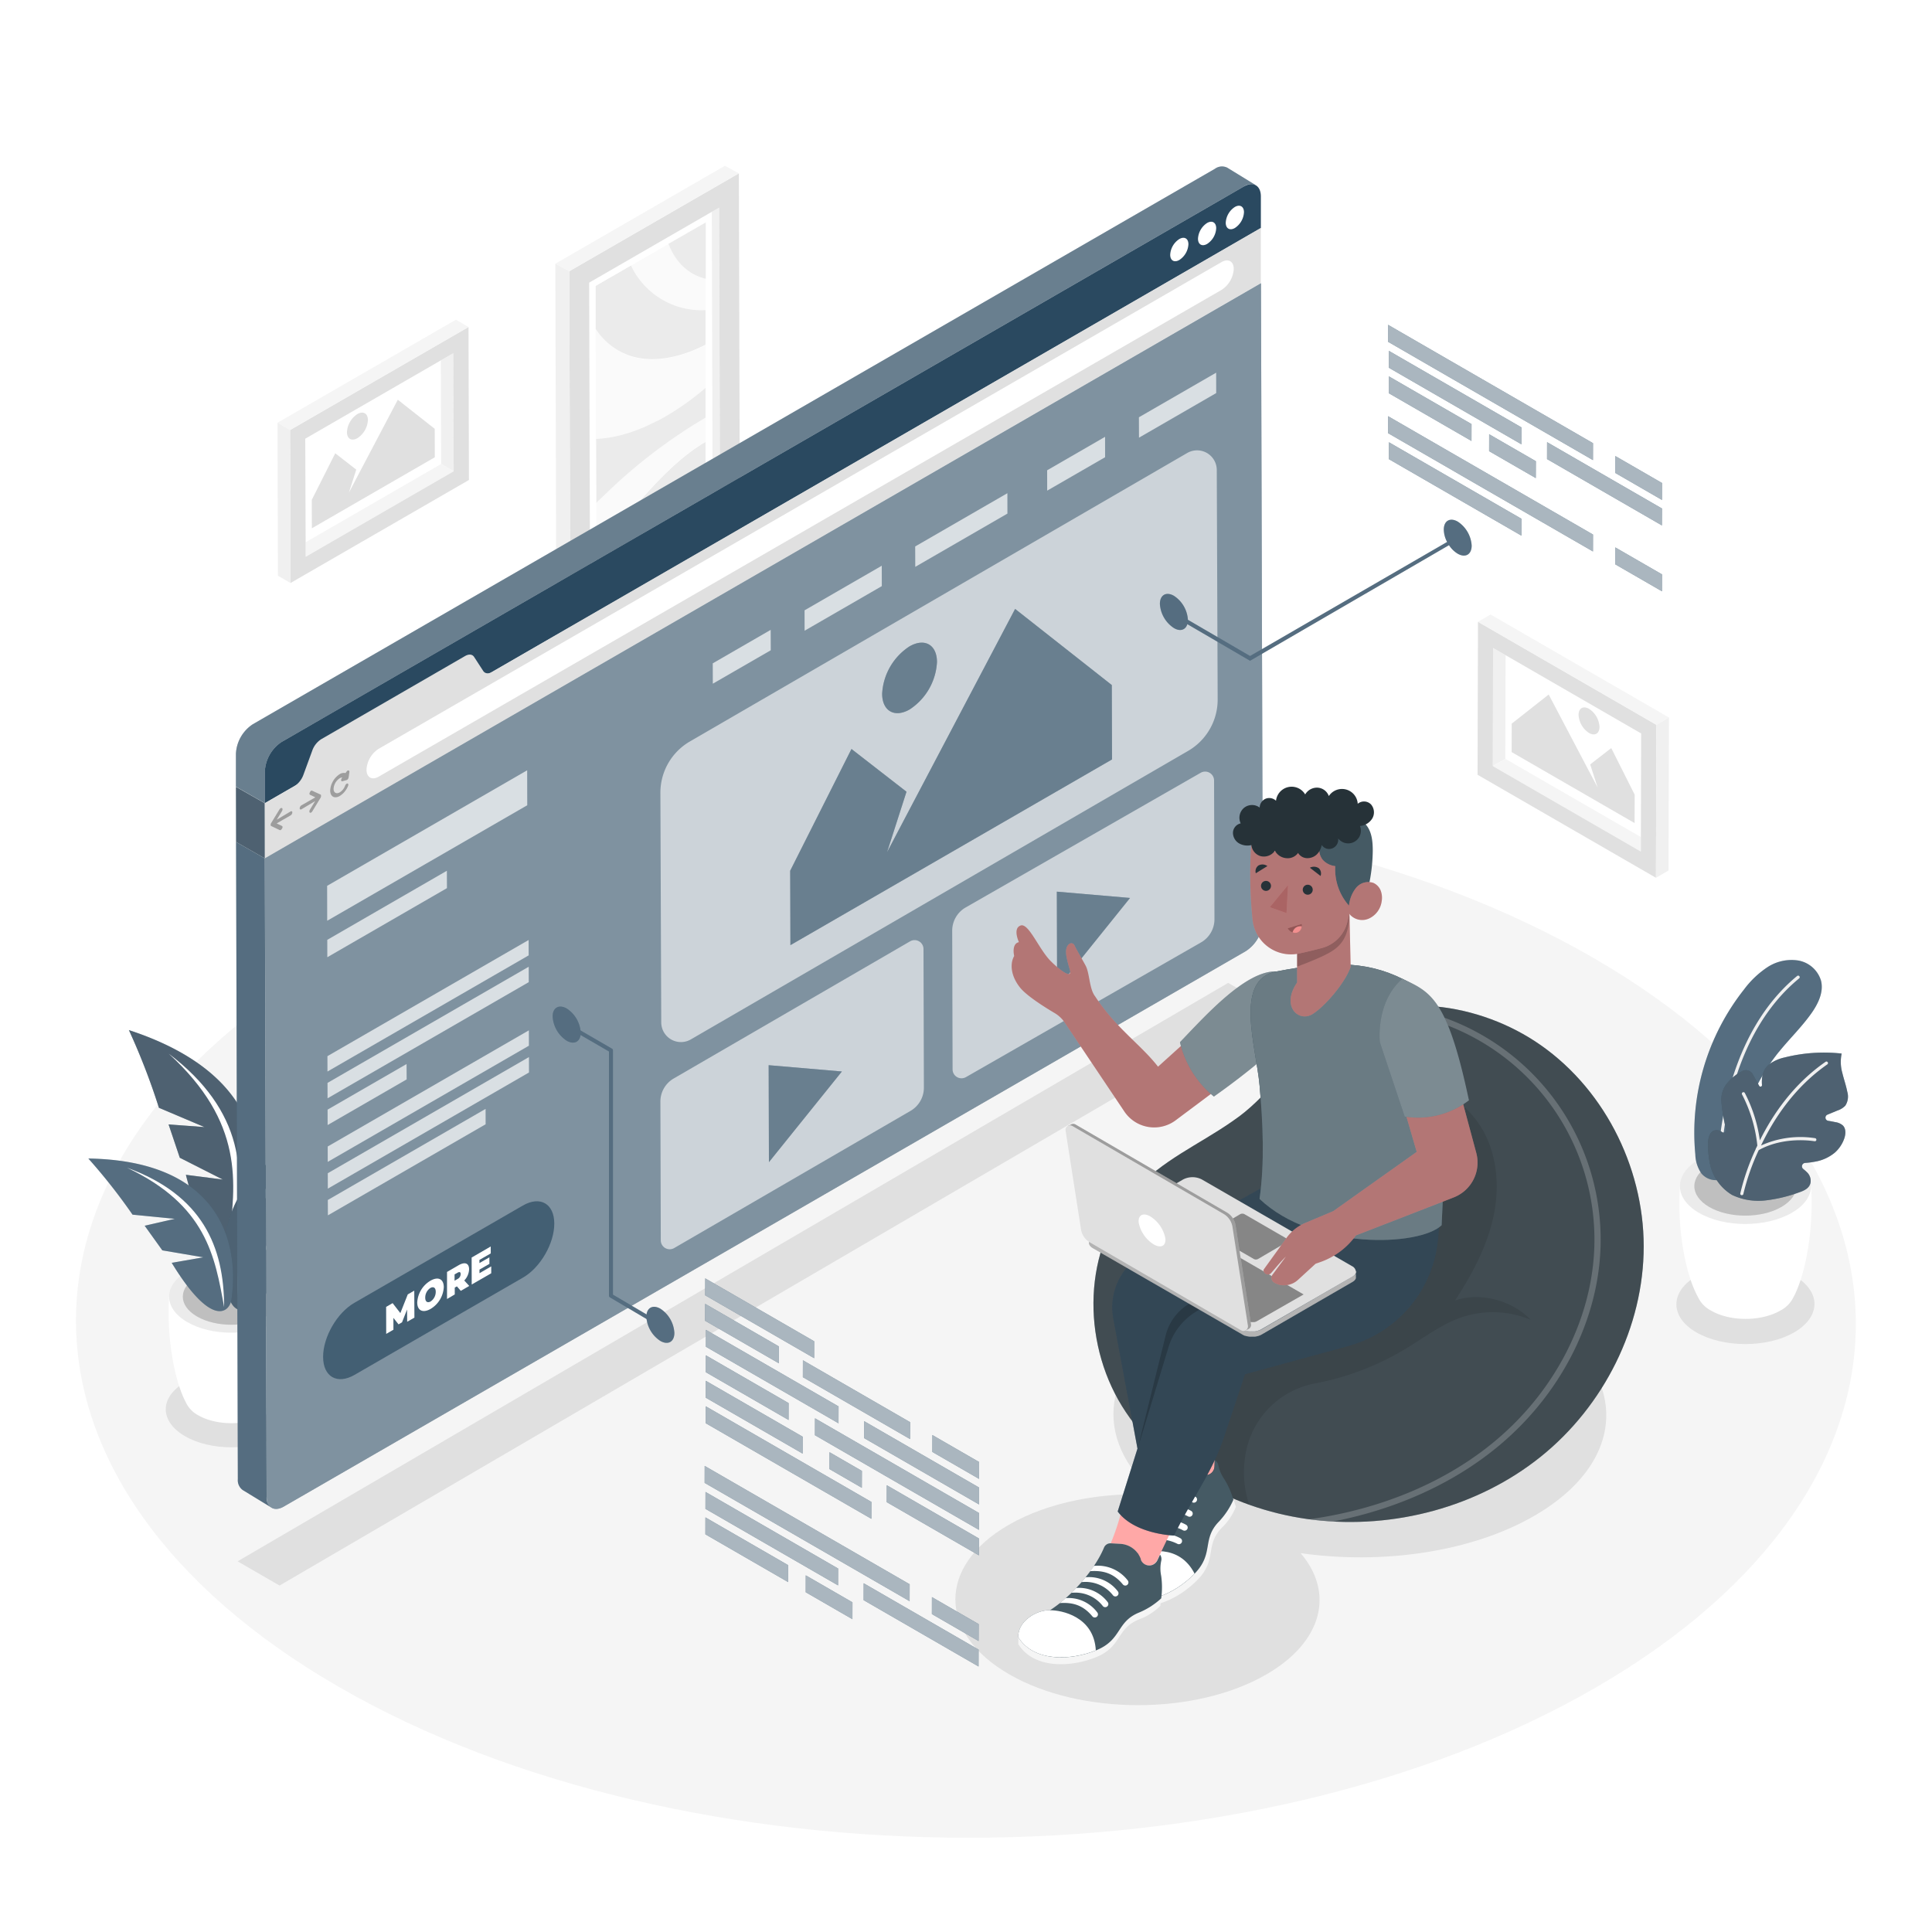 <svg class="animated" id="freepik_stories-landing-page" xmlns="http://www.w3.org/2000/svg" viewBox="0 0 500 500" version="1.1" xmlns:xlink="http://www.w3.org/1999/xlink" xmlns:svgjs="http://svgjs.com/svgjs"><style>svg#freepik_stories-landing-page:not(.animated) .animable {opacity: 0;}svg#freepik_stories-landing-page.animated #freepik--Character--inject-255 {animation: 1.5s Infinite  linear floating;animation-delay: 0s;}            @keyframes floating {                0% {                    opacity: 1;                    transform: translateY(0px);                }                50% {                    transform: translateY(-10px);                }                100% {                    opacity: 1;                    transform: translateY(0px);                }            }        </style><g id="freepik--Floor--inject-255" class="animable" style="transform-origin: 249.977px 342.2px;"><path d="M412.32,247.87c-90.23-52.1-236-52.1-325.7,0s-89.18,136.56,1,188.66,236.07,52.1,325.72,0S502.56,300,412.32,247.87Z" style="fill: rgb(245, 245, 245); transform-origin: 249.977px 342.2px;" id="el2q1pncumqv3" class="animable"></path></g><g id="freepik--Shadows--inject-255" class="animable" style="transform-origin: 256.24px 347.832px;"><path d="M47.93,357.72c6.67-3.86,17.46-3.86,24.09,0s6.59,10.1-.08,13.95-17.46,3.86-24.09,0S41.25,361.57,47.93,357.72Z" style="fill: rgb(224, 224, 224); transform-origin: 59.933px 364.693px;" id="elaqwkzbanunh" class="animable"></path><path d="M439.12,330.2c7-4,18.31-4,25.27,0s6.91,10.59-.08,14.63-18.32,4-25.27,0S432.12,334.24,439.12,330.2Z" style="fill: rgb(224, 224, 224); transform-origin: 451.715px 337.523px;" id="elcbrt2xmbw5p" class="animable"></path><polygon points="328.71 260.64 72.35 410.34 61.49 404.07 317.85 254.37 328.71 260.64" style="fill: rgb(224, 224, 224); transform-origin: 195.1px 332.355px;" id="ello7qd35xdva" class="animable"></polygon><path d="M396.87,340c-25-14.43-65.37-14.43-90.19,0-21.94,12.74-24.37,32.48-7.41,46.86-13.69-.85-27.87,1.76-38.32,7.83-18.35,10.66-18.25,27.95.21,38.61s48.31,10.66,66.65,0c14.6-8.48,17.51-21.16,8.79-31.35,21,3,44.18-.19,60.56-9.71C422,377.84,421.86,354.45,396.87,340Z" style="fill: rgb(224, 224, 224); transform-origin: 331.476px 385.236px;" id="elrcr4ura48ct" class="animable"></path></g><g id="freepik--Pictures--inject-255" class="animable" style="transform-origin: 251.87px 135.04px;"><polygon points="114.09 93.27 79.01 113.53 79.09 140.34 114.17 120.08 114.09 93.27" style="fill: none; transform-origin: 96.59px 116.805px;" id="ellt4plmpr48" class="animable"></polygon><polygon points="114.09 93.27 114.17 120.08 117.42 121.97 117.33 91.4 114.09 93.27" style="fill: rgb(240, 240, 240); transform-origin: 115.755px 106.685px;" id="el1p6twqu8jp5" class="animable"></polygon><polygon points="79.09 140.34 79.1 144.1 117.42 121.97 114.17 120.08 79.09 140.34" style="fill: rgb(245, 245, 245); transform-origin: 98.255px 132.09px;" id="elgchxsvo9pot" class="animable"></polygon><path d="M121.25,84.63,75.07,111.29l.11,39.59,46.18-26.66ZM79.1,144.1v-3.76L79,113.53l35.08-20.26,3.24-1.87.09,30.57Z" style="fill: rgb(224, 224, 224); transform-origin: 98.215px 117.755px;" id="ely48y2o0wxrk" class="animable"></path><polygon points="121.25 84.63 118 82.74 71.82 109.4 75.07 111.29 121.25 84.63" style="fill: rgb(245, 245, 245); transform-origin: 96.535px 97.015px;" id="el7vxvzse2ma6" class="animable"></polygon><polygon points="71.82 109.4 71.93 148.99 75.18 150.88 75.07 111.29 71.82 109.4" style="fill: rgb(240, 240, 240); transform-origin: 73.5px 130.14px;" id="eleti9dcgihxc" class="animable"></polygon><polygon points="389.65 169.56 424.73 189.82 424.66 216.63 389.57 196.38 389.65 169.56" style="fill: none; transform-origin: 407.15px 193.095px;" id="ele7lvh07fbss" class="animable"></polygon><polygon points="389.65 169.56 389.57 196.38 386.32 198.26 386.41 167.69 389.65 169.56" style="fill: rgb(240, 240, 240); transform-origin: 387.985px 182.975px;" id="el0xd4z8vxej0q" class="animable"></polygon><polygon points="424.66 216.63 424.65 220.39 386.32 198.26 389.57 196.38 424.66 216.63" style="fill: rgb(245, 245, 245); transform-origin: 405.49px 208.385px;" id="eldxonq6xbzzt" class="animable"></polygon><path d="M382.39,200.51l46.17,26.66.11-39.59L382.5,160.92Zm3.94-2.25.08-30.57,3.24,1.87,35.08,20.26-.07,26.81v3.76Z" style="fill: rgb(224, 224, 224); transform-origin: 405.53px 194.045px;" id="elpplgxomcofl" class="animable"></path><polygon points="382.5 160.92 385.75 159.03 431.92 185.69 428.67 187.58 382.5 160.92" style="fill: rgb(245, 245, 245); transform-origin: 407.21px 173.305px;" id="elyfee3au8wpd" class="animable"></polygon><polygon points="431.92 185.69 431.81 225.28 428.56 227.17 428.67 187.58 431.92 185.69" style="fill: rgb(240, 240, 240); transform-origin: 430.24px 206.43px;" id="elykexjfty0me" class="animable"></polygon><path d="M168.3,109.81h0l1.26-.62h0Z" style="fill: none; transform-origin: 168.93px 109.5px;" id="ele46qb6k3u0j" class="animable"></path><path d="M167.84,110h0l.46-.22h0Z" style="fill: none; transform-origin: 168.07px 109.89px;" id="el3qks82o8vnc" class="animable"></path><polygon points="182.61 57.56 173.02 63.1 163.27 68.73 173.02 63.1 182.61 57.56" style="fill: none; transform-origin: 172.94px 63.145px;" id="el0w5aonbap5n" class="animable"></polygon><polygon points="182.7 89.19 182.68 80.29 182.65 72.15 182.68 80.29 182.7 89.19" style="fill: none; transform-origin: 182.675px 80.67px;" id="el4f2i4amm0pw" class="animable"></polygon><path d="M169.56,109.19l.27-.13-.27.13Z" style="fill: none; transform-origin: 169.695px 109.125px;" id="eluwe0rh71ad" class="animable"></path><polygon points="182.81 128.21 182.79 120.77 182.77 114.25 182.79 120.77 182.81 128.21" style="fill: none; transform-origin: 182.79px 121.23px;" id="elq3ff34lq6v" class="animable"></polygon><path d="M164.12,111.56q1.84-.66,3.72-1.53h0Q166,110.9,164.12,111.56Z" style="fill: none; transform-origin: 165.98px 110.795px;" id="el1en7b5nzy4e" class="animable"></path><polygon points="154.12 85.03 154.2 113.62 154.25 130.19 154.2 113.62 154.12 85.03" style="fill: none; transform-origin: 154.185px 107.61px;" id="elclkvskoeze" class="animable"></polygon><path d="M182.79,120.76l0-6.51-.3.17-.54.32c-4.81,2.91-9.64,7.47-14.13,12.41-.75.81-1.48,1.64-2.21,2.47-3.79,4.34-7.49,8.94-11.31,13.24l0,10.52,4.59-2.65A101.06,101.06,0,0,1,182.79,120.76Z" style="fill: rgb(235, 235, 235); transform-origin: 168.545px 133.815px;" id="elticus1xvydq" class="animable"></path><path d="M182.84,136.91l0-8.7a55.19,55.19,0,0,0-9.76,14.35Z" style="fill: rgb(235, 235, 235); transform-origin: 177.96px 135.385px;" id="el6ipyttuqioe" class="animable"></path><path d="M173.05,142.56a55.19,55.19,0,0,1,9.76-14.35l0-7.45a101.06,101.06,0,0,0-23.89,30l14.15-8.17Z" style="fill: rgb(250, 250, 250); transform-origin: 170.865px 135.76px;" id="elwk187praitp" class="animable"></path><path d="M167.84,110h0" style="fill: none; stroke: gray; stroke-linecap: round; stroke-linejoin: round; stroke-width: 0px; transform-origin: 167.84px 110px;" id="elqtfj3aym10g" class="animable"></path><path d="M168.3,109.81h0" style="fill: none; stroke: gray; stroke-linecap: round; stroke-linejoin: round; stroke-width: 0px; transform-origin: 168.3px 109.81px;" id="eld637lcsznj" class="animable"></path><path d="M163.45,111.79l.67-.23q1.84-.66,3.72-1.53l.46-.22,1.26-.62c.73-.37,1.45-.76,2.18-1.17-.73.41-1.45.8-2.18,1.17l.27-.13c.63-.33,1.27-.68,1.91-1l.41-.23.34-.2a69.83,69.83,0,0,0,9.82-7l.42-.37,0-11c-7,3.57-13.85,4.68-19.39,3A17,17,0,0,1,154.12,85l.08,28.59A33.46,33.46,0,0,0,163.45,111.79Z" style="fill: rgb(250, 250, 250); transform-origin: 168.425px 99.295px;" id="elm7wgqj13ohg" class="animable"></path><path d="M167.8,127.15c4.49-4.94,9.32-9.5,14.13-12.41l.54-.32.3-.17,0-6.3A136.44,136.44,0,0,0,157,127.53c-.93.89-1.86,1.79-2.79,2.66l0,12.67c3.82-4.3,7.52-8.9,11.31-13.24C166.32,128.79,167.05,128,167.8,127.15Z" style="fill: rgb(250, 250, 250); transform-origin: 168.49px 125.405px;" id="els300espsri" class="animable"></path><path d="M182.75,108l0-7.76-.42.37a69.83,69.83,0,0,1-9.82,7l-.34.2-.41.23c-.64.36-1.28.71-1.91,1l-.27.13-.17.09h0l.17-.09-1.26.62-.46.22q-1.87.87-3.72,1.53l.7-.26-.7.26-.67.23a33.46,33.46,0,0,1-9.25,1.83l.05,16.57c.93-.87,1.86-1.77,2.79-2.66A136.44,136.44,0,0,1,182.75,108Z" style="fill: rgb(235, 235, 235); transform-origin: 168.485px 115.205px;" id="ellvxtpe1pdp" class="animable"></path><path d="M182.68,80.29l0-8.14c-4.41-1-7.83-4.24-9.63-9.05l-9.75,5.63A20.15,20.15,0,0,0,182.68,80.29Z" style="fill: rgb(250, 250, 250); transform-origin: 172.99px 71.711px;" id="elngbsdfw9z8" class="animable"></path><path d="M163.31,92.15c5.54,1.72,12.41.61,19.39-3l0-8.9a20.15,20.15,0,0,1-19.41-11.56L154.09,74l0,11A17,17,0,0,0,163.31,92.15Z" style="fill: rgb(235, 235, 235); transform-origin: 168.395px 80.817px;" id="elb5k9v5op094" class="animable"></path><path d="M184.21,54.79,152.47,73.12l.24,83,31.74-18.32Zm-29.9,98.59,0-10.52,0-12.67-.05-16.57L154.12,85l0-11,9.18-5.3L173,63.1l9.59-5.54,0,14.59,0,8.14,0,8.9,0,11,0,7.76,0,6.3,0,6.51,0,7.45,0,8.7-9.79,5.65h0l-14.15,8.17Z" style="fill: rgb(255, 255, 255); transform-origin: 168.46px 105.455px;" id="elgbassnvhgaw" class="animable"></path><path d="M169.36,109.29h0" style="fill: none; stroke: gray; stroke-linecap: round; stroke-linejoin: round; stroke-width: 0px; transform-origin: 169.36px 109.29px;" id="el97pmroemcz" class="animable"></path><path d="M169.39,109.28l.17-.09" style="fill: none; stroke: gray; stroke-linecap: round; stroke-linejoin: round; stroke-width: 0px; transform-origin: 169.475px 109.235px;" id="elj7nf5ibhe9" class="animable"></path><path d="M171.74,108c-.73.41-1.45.8-2.18,1.17" style="fill: none; stroke: gray; stroke-linecap: round; stroke-linejoin: round; stroke-width: 0px; transform-origin: 170.65px 108.585px;" id="el5wasp7y0a7w" class="animable"></path><line x1="169.56" y1="109.19" x2="169.56" y2="109.19" style="fill: none; stroke: gray; stroke-linecap: round; stroke-linejoin: round; stroke-width: 0px; transform-origin: 169.56px 109.19px;" id="el5eqfcqjeon6" class="animable"></line><path d="M164.12,111.56l.7-.26" style="fill: none; stroke: gray; stroke-linecap: round; stroke-linejoin: round; stroke-width: 0px; transform-origin: 164.47px 111.43px;" id="eljfngsztd06" class="animable"></path><path d="M182.65,72.15l0-14.59L173,63.1C174.82,67.91,178.24,71.12,182.65,72.15Z" style="fill: rgb(235, 235, 235); transform-origin: 177.825px 64.855px;" id="ela8n98lnmxkv" class="animable"></path><polygon points="184.45 137.82 152.71 156.15 152.71 158.36 186.35 138.93 184.45 137.82" style="fill: rgb(202, 202, 202); transform-origin: 169.53px 148.09px;" id="eln03fxdeoak" class="animable"></polygon><polygon points="184.21 54.79 184.45 137.82 186.35 138.93 186.11 53.7 184.21 54.79" style="fill: rgb(240, 240, 240); transform-origin: 185.28px 96.315px;" id="elclobw2827nm" class="animable"></polygon><path d="M191.22,44.86,147.33,70.19l.28,97,43.88-25.34Zm-38.51,113.5v-2.21l-.24-83,31.74-18.33,1.9-1.09.25,85.23Z" style="fill: rgb(224, 224, 224); transform-origin: 169.41px 106.025px;" id="eltsu98fdtlwd" class="animable"></path><polygon points="191.22 44.86 187.6 42.91 143.72 68.25 147.34 70.19 191.22 44.86" style="fill: rgb(245, 245, 245); transform-origin: 167.47px 56.55px;" id="elirlxd9u7g2o" class="animable"></polygon><polygon points="143.72 68.25 143.99 165.25 147.61 167.19 147.34 70.19 143.72 68.25" style="fill: rgb(240, 240, 240); transform-origin: 145.665px 117.72px;" id="elvpyssddkuz" class="animable"></polygon><polygon points="102.95 103.45 112.51 110.98 112.53 118.34 80.71 136.72 80.69 129.36 86.76 117.31 92.2 121.54 90.28 127.52 93.07 122.21 102.95 103.45" style="fill: rgb(224, 224, 224); transform-origin: 96.61px 120.085px;" id="el3ixm1h2ue5f" class="animable"></polygon><path d="M92.49,107.16c1.5-.86,2.72-.17,2.73,1.55a6,6,0,0,1-2.71,4.68c-1.5.87-2.71.17-2.72-1.55A6,6,0,0,1,92.49,107.16Z" style="fill: rgb(224, 224, 224); transform-origin: 92.505px 110.277px;" id="elwqv1l7s2nl" class="animable"></path><polygon points="400.8 179.74 391.23 187.28 391.21 194.64 423.03 213.01 423.05 205.65 416.99 193.6 411.54 197.83 413.47 203.81 410.67 198.5 400.8 179.74" style="fill: rgb(224, 224, 224); transform-origin: 407.13px 196.375px;" id="elnk0u8we4i5j" class="animable"></polygon><path d="M411.25,183.45c-1.5-.86-2.72-.17-2.72,1.55a6,6,0,0,0,2.7,4.69c1.5.86,2.72.17,2.72-1.56A5.94,5.94,0,0,0,411.25,183.45Z" style="fill: rgb(224, 224, 224); transform-origin: 411.24px 186.57px;" id="el2rzs1axmmrh" class="animable"></path></g><g id="freepik--Plants--inject-255" class="animable" style="transform-origin: 250.559px 308.38px;"><path d="M43.77,335.54l16.16.48,16.16-.48c.7,10.92-1.43,22-4.37,27.47h0a7.41,7.41,0,0,1-3.2,3.26C63.74,369,56,369,51.3,366.27a7.23,7.23,0,0,1-3.2-3.34C45.19,357.46,43.08,346.4,43.77,335.54Z" style="fill: rgb(255, 255, 255); transform-origin: 59.931px 351.929px;" id="elk7z5r0vvej9" class="animable"></path><path d="M48.54,328.93c-6.33,3.65-6.36,9.58-.07,13.23s16.52,3.66,22.85,0,6.37-9.58.08-13.23S54.88,325.27,48.54,328.93Z" style="fill: rgb(235, 235, 235); transform-origin: 59.932px 335.545px;" id="elewc9z6beqln" class="animable"></path><path d="M51.05,330.38c-4.94,2.85-5,7.48-.06,10.33s12.89,2.85,17.83,0,5-7.48.06-10.33S56,327.53,51.05,330.38Z" style="fill: rgb(224, 224, 224); transform-origin: 59.935px 335.545px;" id="el8mv363m64fd" class="animable"></path><g id="el2z0iodtweqv"><g style="opacity: 0.15; transform-origin: 59.935px 335.545px;" class="animable"><path d="M51.05,330.38c-4.94,2.85-5,7.48-.06,10.33s12.89,2.85,17.83,0,5-7.48.06-10.33S56,327.53,51.05,330.38Z" id="elsqn1c9mn2r" class="animable" style="transform-origin: 59.935px 335.545px;"></path></g></g><path d="M33.36,266.59c36.42,11.92,36.75,36.28,28.54,53.63-2.07,3.52-8.34,5.4-13.79-16.18l9.57,1.23-11.15-5.65L43.63,291l9.3.69-11.8-5A175,175,0,0,0,33.36,266.59Z" style="fill: rgb(42, 73, 96); transform-origin: 49.808px 294.488px;" id="els46gr76l6v" class="animable"></path><g id="elduwj7buxjq"><path d="M33.36,266.59c36.42,11.92,36.75,36.28,28.54,53.63-2.07,3.52-8.34,5.4-13.79-16.18l9.57,1.23-11.15-5.65L43.63,291l9.3.69-11.8-5A175,175,0,0,0,33.36,266.59Z" style="opacity: 0.2; transform-origin: 49.808px 294.488px;" class="animable"></path></g><g id="elzdko6h50png"><path d="M33.36,266.59c36.42,11.92,36.75,36.28,28.54,53.63-2.07,3.52-8.34,5.4-13.79-16.18l9.57,1.23-11.15-5.65L43.63,291l9.3.69-11.8-5A175,175,0,0,0,33.36,266.59Z" style="fill: rgb(255, 255, 255); opacity: 0.2; transform-origin: 49.808px 294.488px;" class="animable"></path></g><path d="M43.66,272.68C62.87,287.26,64.6,304,59.18,321.41,61.1,306.05,63.17,290.52,43.66,272.68Z" style="fill: rgb(255, 255, 255); transform-origin: 52.756px 297.045px;" id="elqwxwrcyy6cr" class="animable"></path><path d="M95.05,291.34c-35.9,5.05-40.26,27.68-35.49,45.21,1.34,3.61,6.86,6.41,15.53-12.78L66,323.32l11.32-3.41,4.13-7.58-8.77-.9,11.81-2.66A163.56,163.56,0,0,1,95.05,291.34Z" style="fill: rgb(42, 73, 96); transform-origin: 76.51px 315.246px;" id="elf22kljux424" class="animable"></path><g id="elurvwfubigtp"><path d="M95.05,291.34c-35.9,5.05-40.26,27.68-35.49,45.21,1.34,3.61,6.86,6.41,15.53-12.78L66,323.32l11.32-3.41,4.13-7.58-8.77-.9,11.81-2.66A163.56,163.56,0,0,1,95.05,291.34Z" style="fill: rgb(255, 255, 255); opacity: 0.2; transform-origin: 76.51px 315.246px;" class="animable"></path></g><g id="eldnv3xnrz8p5"><path d="M95.05,291.34c-35.9,5.05-40.26,27.68-35.49,45.21,1.34,3.61,6.86,6.41,15.53-12.78L66,323.32l11.32-3.41,4.13-7.58-8.77-.9,11.81-2.66A163.56,163.56,0,0,1,95.05,291.34Z" style="opacity: 0.1; transform-origin: 76.51px 315.246px;" class="animable"></path></g><path d="M84.44,295.3C64.13,305.68,59.74,321,61.9,338.11,62.66,323.48,63.31,308.67,84.44,295.3Z" style="fill: rgb(255, 255, 255); transform-origin: 72.921px 316.705px;" id="elvkuqfxwcy6" class="animable"></path><path d="M22.86,299.82c32.92.54,39.38,20.45,37,36.77-.8,3.41-5.47,6.55-15.42-9.77l8.16-1.43-10.59-1.8-4.57-6.37,7.8-1.79-10.94-1.08A150.2,150.2,0,0,0,22.86,299.82Z" style="fill: rgb(42, 73, 96); transform-origin: 41.582px 319.573px;" id="el2l0098iuhj2" class="animable"></path><path d="M32.86,302.2C52.32,309.29,58,322.56,58,338.26,55.64,325.17,53.4,311.89,32.86,302.2Z" style="fill: rgb(255, 255, 255); transform-origin: 45.43px 320.23px;" id="elze0bnukpsf" class="animable"></path><g id="elie77n2han"><path d="M22.86,299.82c32.92.54,39.38,20.45,37,36.77-.8,3.41-5.47,6.55-15.42-9.77l8.16-1.43-10.59-1.8-4.57-6.37,7.8-1.79-10.94-1.08A150.2,150.2,0,0,0,22.86,299.82Z" style="fill: rgb(255, 255, 255); opacity: 0.2; transform-origin: 41.582px 319.573px;" class="animable"></path></g><path d="M434.77,306.94l16.94.5,17-.5c.73,11.45-1.5,23.11-4.58,28.81h0a7.72,7.72,0,0,1-3.35,3.41c-5,2.89-13.08,2.89-18,0a7.51,7.51,0,0,1-3.35-3.5C436.25,329.93,434,318.33,434.77,306.94Z" style="fill: rgb(255, 255, 255); transform-origin: 451.734px 324.134px;" id="elvmuv0pxu8xj" class="animable"></path><path d="M439.77,300c-6.64,3.84-6.68,10.05-.08,13.89s17.33,3.83,24,0,6.67-10.05.08-13.89S446.41,296.17,439.77,300Z" style="fill: rgb(235, 235, 235); transform-origin: 451.734px 306.945px;" id="elryxes89ptl" class="animable"></path><path d="M442.4,301.53c-5.18,3-5.21,7.84-.07,10.83s13.52,3,18.7,0,5.21-7.84.06-10.83S447.58,298.54,442.4,301.53Z" style="fill: rgb(224, 224, 224); transform-origin: 451.714px 306.947px;" id="elh9ksnepo4he" class="animable"></path><g id="elqp5xka6qk6s"><g style="opacity: 0.15; transform-origin: 451.714px 306.947px;" class="animable"><path d="M442.4,301.53c-5.18,3-5.21,7.84-.07,10.83s13.52,3,18.7,0,5.21-7.84.06-10.83S447.58,298.54,442.4,301.53Z" id="el7l9gtqigrhq" class="animable" style="transform-origin: 451.714px 306.947px;"></path></g></g><path d="M460.36,272.26c2.75-3.42,5.95-6.49,8.48-10.09,1.73-2.46,3.17-5.46,2.44-8.37a7.5,7.5,0,0,0-5.93-5.23,11.38,11.38,0,0,0-8,1.78,24.28,24.28,0,0,0-6,5.73,59.81,59.81,0,0,0-12.6,42.7,9,9,0,0,0,1.58,4.91,4.89,4.89,0,0,0,5.06,1.55c4.62-1.37,4-7.61,4.76-11.27a51.09,51.09,0,0,1,10.19-21.71Z" style="fill: rgb(42, 73, 96); transform-origin: 454.979px 276.933px;" id="elmvt0tb6dh7g" class="animable"></path><g id="elb502iwggoc6"><path d="M460.36,272.26c2.75-3.42,5.95-6.49,8.48-10.09,1.73-2.46,3.17-5.46,2.44-8.37a7.5,7.5,0,0,0-5.93-5.23,11.38,11.38,0,0,0-8,1.78,24.28,24.28,0,0,0-6,5.73,59.81,59.81,0,0,0-12.6,42.7,9,9,0,0,0,1.58,4.91,4.89,4.89,0,0,0,5.06,1.55c4.62-1.37,4-7.61,4.76-11.27a51.09,51.09,0,0,1,10.19-21.71Z" style="fill: rgb(255, 255, 255); opacity: 0.2; transform-origin: 454.979px 276.933px;" class="animable"></path></g><path d="M445.12,300.59a.41.41,0,0,0,.33-.38c.32-7.41,2.73-32.7,20.16-47a.4.4,0,0,0,.06-.57.41.41,0,0,0-.57-.06c-17.69,14.57-20.13,40.15-20.46,47.65a.41.41,0,0,0,.39.42Z" style="fill: rgb(240, 240, 240); transform-origin: 455.201px 276.571px;" id="elejm8htxa6q5" class="animable"></path><path d="M442.58,301.4a12.34,12.34,0,0,0,5.66,7.84,15.91,15.91,0,0,0,8.56,1.44,37.87,37.87,0,0,0,8.7-2.06c1.39-.47,2.95-1.11,3.1-2.84a3.08,3.08,0,0,0-1-2.44,11.45,11.45,0,0,0-.9-.78.89.89,0,0,1,.47-1.6,20.74,20.74,0,0,0,2.48-.31,10.89,10.89,0,0,0,5.2-2.35,8.71,8.71,0,0,0,2.41-3.56c.42-1.16.54-2.62-.35-3.49a3.76,3.76,0,0,0-1.92-.84c-.62-.13-1.24-.25-1.87-.35a.83.83,0,0,1-.19-1.58l2.63-1.09a4.94,4.94,0,0,0,2-1.24,4.33,4.33,0,0,0,.51-3.62c-.32-1.65-.89-3.23-1.28-4.87a10.46,10.46,0,0,1-.17-5,41.73,41.73,0,0,0-14.73,1,10.6,10.6,0,0,0-4,1.76c-1.64,1.31-2.06,3.28-1.89,5.41a.38.38,0,0,1-.71.2L453.59,278a2,2,0,0,0-2.62-.84,12.1,12.1,0,0,0-3.84,3,6.66,6.66,0,0,0-1.64,4.92,43,43,0,0,0,1.22,7.22.66.66,0,0,1-1,.7l-.08-.05a2.23,2.23,0,0,0-1.59-.46c-1.48.18-1.86,1.68-2,3A25,25,0,0,0,442.58,301.4Z" style="fill: rgb(42, 73, 96); transform-origin: 460.144px 291.592px;" id="eledd4phkbx9" class="animable"></path><g id="elkqrg2tt022q"><path d="M442.58,301.4a12.34,12.34,0,0,0,5.66,7.84,15.91,15.91,0,0,0,8.56,1.44,37.87,37.87,0,0,0,8.7-2.06c1.39-.47,2.95-1.11,3.1-2.84a3.08,3.08,0,0,0-1-2.44,11.45,11.45,0,0,0-.9-.78.89.89,0,0,1,.47-1.6,20.74,20.74,0,0,0,2.48-.31,10.89,10.89,0,0,0,5.2-2.35,8.71,8.71,0,0,0,2.41-3.56c.42-1.16.54-2.62-.35-3.49a3.76,3.76,0,0,0-1.92-.84c-.62-.13-1.24-.25-1.87-.35a.83.83,0,0,1-.19-1.58l2.63-1.09a4.94,4.94,0,0,0,2-1.24,4.33,4.33,0,0,0,.51-3.62c-.32-1.65-.89-3.23-1.28-4.87a10.46,10.46,0,0,1-.17-5,41.73,41.73,0,0,0-14.73,1,10.6,10.6,0,0,0-4,1.76c-1.64,1.31-2.06,3.28-1.89,5.41a.38.38,0,0,1-.71.2L453.59,278a2,2,0,0,0-2.62-.84,12.1,12.1,0,0,0-3.84,3,6.66,6.66,0,0,0-1.64,4.92,43,43,0,0,0,1.22,7.22.66.66,0,0,1-1,.7l-.08-.05a2.23,2.23,0,0,0-1.59-.46c-1.48.18-1.86,1.68-2,3A25,25,0,0,0,442.58,301.4Z" style="opacity: 0.2; transform-origin: 460.144px 291.592px;" class="animable"></path></g><g id="elqdoctw0nzp"><path d="M442.58,301.4a12.34,12.34,0,0,0,5.66,7.84,15.91,15.91,0,0,0,8.56,1.44,37.87,37.87,0,0,0,8.7-2.06c1.39-.47,2.95-1.11,3.1-2.84a3.08,3.08,0,0,0-1-2.44,11.45,11.45,0,0,0-.9-.78.89.89,0,0,1,.47-1.6,20.74,20.74,0,0,0,2.48-.31,10.89,10.89,0,0,0,5.2-2.35,8.71,8.71,0,0,0,2.41-3.56c.42-1.16.54-2.62-.35-3.49a3.76,3.76,0,0,0-1.92-.84c-.62-.13-1.24-.25-1.87-.35a.83.83,0,0,1-.19-1.58l2.63-1.09a4.94,4.94,0,0,0,2-1.24,4.33,4.33,0,0,0,.51-3.62c-.32-1.65-.89-3.23-1.28-4.87a10.46,10.46,0,0,1-.17-5,41.73,41.73,0,0,0-14.73,1,10.6,10.6,0,0,0-4,1.76c-1.64,1.31-2.06,3.28-1.89,5.41a.38.38,0,0,1-.71.2L453.59,278a2,2,0,0,0-2.62-.84,12.1,12.1,0,0,0-3.84,3,6.66,6.66,0,0,0-1.64,4.92,43,43,0,0,0,1.22,7.22.66.66,0,0,1-1,.7l-.08-.05a2.23,2.23,0,0,0-1.59-.46c-1.48.18-1.86,1.68-2,3A25,25,0,0,0,442.58,301.4Z" style="fill: rgb(255, 255, 255); opacity: 0.2; transform-origin: 460.144px 291.592px;" class="animable"></path></g><path d="M450.39,308.84a59.13,59.13,0,0,1,4-11.48.41.41,0,0,1,.14-.3l.27-.6a37.11,37.11,0,0,0-3.92-13.14.41.41,0,1,1,.7-.41,37.65,37.65,0,0,1,3.87,12.22c3.35-6.72,8.7-14.59,17-20.33a.39.39,0,0,1,.56.1.4.4,0,0,1-.1.56c-8.52,5.93-13.89,14.14-17.16,21a24.73,24.73,0,0,1,14-1.9.4.4,0,0,1,.32.47.39.39,0,0,1-.32.32h-.15c-.08,0-7.79-1.41-14.45,2.31A58.86,58.86,0,0,0,451.18,309a.39.39,0,0,1-.32.31h-.16A.39.39,0,0,1,450.39,308.84Z" style="fill: rgb(240, 240, 240); transform-origin: 461.732px 292.016px;" id="elv2hfpmdu1v" class="animable"></path></g><g id="freepik--landing-page--inject-255" class="animable" style="transform-origin: 193.935px 216.795px;"><polygon points="68.55 222.15 68.51 207.88 61.07 203.65 61.11 217.58 61.11 217.58 61.11 217.9 68.55 222.15 68.55 222.15" style="fill: rgb(42, 73, 96); transform-origin: 64.81px 212.9px;" id="elejmp074nt7l" class="animable"></polygon><path d="M69,387.38l-.47-165.23-7.44-4.25.46,164.92a3.13,3.13,0,0,0,1.25,2.79h0l0,0,0,0,7.34,4.48A3.09,3.09,0,0,1,69,387.38Z" style="fill: rgb(42, 73, 96); transform-origin: 65.615px 303.995px;" id="elqbghq64mpfh" class="animable"></path><g id="elar2k3soayie"><path d="M69,387.38l-.47-165.23-7.44-4.25.46,164.92a3.13,3.13,0,0,0,1.25,2.79h0l0,0,0,0,7.34,4.48A3.09,3.09,0,0,1,69,387.38Z" style="fill: rgb(255, 255, 255); opacity: 0.2; transform-origin: 65.615px 303.995px;" class="animable"></path></g><path d="M73.44,389.9a5.45,5.45,0,0,1-.86.4A5.45,5.45,0,0,0,73.44,389.9Z" style="fill: rgb(69, 90, 100); transform-origin: 73.01px 390.1px;" id="elqn36zgqc83j" class="animable"></path><path d="M72,390.44l-.18,0Z" style="fill: rgb(69, 90, 100); transform-origin: 71.91px 390.44px;" id="elabzs3j8rbov" class="animable"></path><path d="M70.45,390.28h0l0,0Z" style="fill: rgb(69, 90, 100); transform-origin: 70.45px 390.28px;" id="elar4rmk0sgpj" class="animable"></path><path d="M68.54,207.85l0-8.21A9.71,9.71,0,0,1,72.9,192l249-143.75a3.15,3.15,0,0,1,3.08-.33l-7.35-4.51h0a3.06,3.06,0,0,0-3.18.26l-249,143.75a9.68,9.68,0,0,0-4.39,7.62l0,8.22h0l0,0v.32l7.44,4.24Z" style="fill: rgb(42, 73, 96); transform-origin: 193.02px 125.466px;" id="elwcjxfs6lkz" class="animable"></path><g id="el3rjgv0zsdkt"><path d="M68.54,207.85l0-8.21A9.71,9.71,0,0,1,72.9,192l249-143.75a3.15,3.15,0,0,1,3.08-.33l-7.35-4.51h0a3.06,3.06,0,0,0-3.18.26l-249,143.75a9.68,9.68,0,0,0-4.39,7.62l0,8.22h0l0,0v.32l7.44,4.24Z" style="fill: rgb(255, 255, 255); opacity: 0.3; transform-origin: 193.02px 125.466px;" class="animable"></path></g><g id="elndk5sx0pe2i"><polygon points="68.55 222.15 68.51 207.88 61.07 203.65 61.11 217.58 61.11 217.58 61.11 217.9 68.55 222.15 68.55 222.15" style="opacity: 0.2; transform-origin: 64.81px 212.9px;" class="animable"></polygon></g><g id="elmcj7fp7cuwb"><polygon points="68.55 222.15 68.51 207.88 61.07 203.65 61.11 217.58 61.11 217.58 61.11 217.9 68.55 222.15 68.55 222.15" style="fill: rgb(255, 255, 255); opacity: 0.2; transform-origin: 64.81px 212.9px;" class="animable"></polygon></g><path d="M321.89,48.27c2.43-1.4,4.41-.27,4.42,2.53l0,8.22L68.54,207.85l0-8.21A9.71,9.71,0,0,1,72.9,192Z" style="fill: rgb(42, 73, 96); transform-origin: 197.425px 127.76px;" id="elbavntudyc8n" class="animable"></path><path d="M305.2,61.87c1.3-.76,2.36-.15,2.36,1.34a5.16,5.16,0,0,1-2.35,4.07c-1.3.76-2.36.15-2.36-1.34A5.13,5.13,0,0,1,305.2,61.87Z" style="fill: rgb(255, 255, 255); transform-origin: 305.205px 64.575px;" id="el6w9ahhgnn0i" class="animable"></path><path d="M312.39,57.71c1.3-.75,2.36-.14,2.36,1.35a5.13,5.13,0,0,1-2.35,4.07c-1.3.75-2.36.15-2.36-1.35A5.19,5.19,0,0,1,312.39,57.71Z" style="fill: rgb(255, 255, 255); transform-origin: 312.395px 60.421px;" id="ell894q387r2" class="animable"></path><path d="M319.57,53.57c1.31-.76,2.36-.15,2.37,1.34A5.19,5.19,0,0,1,319.59,59c-1.3.76-2.36.15-2.37-1.34A5.19,5.19,0,0,1,319.57,53.57Z" style="fill: rgb(255, 255, 255); transform-origin: 319.58px 56.285px;" id="el46sxdnjzxjt" class="animable"></path><path d="M120.38,169.77c1-.56,1.87-.46,2.33.26l2.34,3.6c.47.72,1.36.82,2.33.26L326.3,59l0,14.29L68.55,222.17l0-14.29,7.64-4.41a5.89,5.89,0,0,0,2.33-2.95l2.3-6.28a5.79,5.79,0,0,1,2.32-2.94Z" style="fill: rgb(224, 224, 224); transform-origin: 197.425px 140.585px;" id="el15rhjrw52ti" class="animable"></path><path d="M326.34,73.31l.47,165.24a9.67,9.67,0,0,1-4.39,7.6L73.44,389.9c-2.44,1.41-4.41.28-4.42-2.52l-.47-165.23Z" style="fill: rgb(42, 73, 96); transform-origin: 197.68px 231.909px;" id="el7377gps5gdl" class="animable"></path><g id="elocshqz25lq9"><g style="opacity: 0.4; transform-origin: 197.68px 231.909px;" class="animable"><path d="M326.34,73.31l.47,165.24a9.67,9.67,0,0,1-4.39,7.6L73.44,389.9c-2.44,1.41-4.41.28-4.42-2.52l-.47-165.23Z" style="fill: rgb(255, 255, 255); transform-origin: 197.68px 231.909px;" id="elyy1m78measm" class="animable"></path></g></g><path d="M316.15,67.82c1.73-1,3.13-.2,3.14,1.79A6.9,6.9,0,0,1,316.17,75L98,201c-1.73,1-3.14.19-3.15-1.8a6.9,6.9,0,0,1,3.13-5.4Z" style="fill: rgb(255, 255, 255); transform-origin: 207.07px 134.409px;" id="elkvb2k4gezdq" class="animable"></path><path d="M72.67,209.15a.31.31,0,0,1,.33,0c.16.11.15.44,0,.73l-1.37,2.25L75.21,210a.27.27,0,0,1,.44.25.94.94,0,0,1-.44.77l-3.61,2.08,1.38.66c.18.09.2.4,0,.69a1,1,0,0,1-.32.36.35.35,0,0,1-.31,0l-2.21-1.06-.09-.09v0l0-.18,0-.22,0,0,.08-.18,2.21-3.62A.81.81,0,0,1,72.67,209.15Z" style="fill: rgb(224, 224, 224); transform-origin: 72.852px 211.974px;" id="elnigngh1rsn" class="animable"></path><path d="M80.49,204.64a.33.33,0,0,1,.3,0L83,205.65l.08.1h0l0,.18,0,.22,0,.05-.07.18L80.81,210a.86.86,0,0,1-.3.3.29.29,0,0,1-.32,0c-.17-.1-.16-.43,0-.73l1.37-2.24L78,209.45c-.24.13-.44,0-.44-.26a1,1,0,0,1,.43-.76l3.62-2.08-1.38-.66c-.19-.09-.19-.4,0-.71A.88.88,0,0,1,80.49,204.64Z" style="fill: rgb(224, 224, 224); transform-origin: 80.32px 207.476px;" id="elmi3yoc5wvg" class="animable"></path><path d="M87.91,200.35a2,2,0,0,1,1.5-.28l.33-.44a.83.83,0,0,1,.24-.22.42.42,0,0,1,.24,0c.15,0,.22.18.2.4l-.19,1.36a1,1,0,0,1-.19.45.82.82,0,0,1-.24.22l-.11.05-1.07.3a.25.25,0,0,1-.33-.23.85.85,0,0,1,.2-.61l.1-.14a1.39,1.39,0,0,0-.67.2,3.51,3.51,0,0,0-1.59,2.74c0,1,.72,1.42,1.6.91a3.42,3.42,0,0,0,1.39-1.74,1,1,0,0,1,.38-.49.45.45,0,0,1,.21-.06c.22,0,.3.28.18.59A5.43,5.43,0,0,1,87.93,206c-1.36.78-2.47.15-2.48-1.42A5.44,5.44,0,0,1,87.91,200.35Z" style="fill: rgb(224, 224, 224); transform-origin: 87.937px 202.863px;" id="elt60hla6ryhg" class="animable"></path><g id="el78gq00fj8jw"><g style="opacity: 0.3; transform-origin: 72.852px 211.974px;" class="animable"><path d="M72.67,209.15a.31.31,0,0,1,.33,0c.16.11.15.44,0,.73l-1.37,2.25L75.21,210a.27.27,0,0,1,.44.25.94.94,0,0,1-.44.77l-3.61,2.08,1.38.66c.18.09.2.4,0,.69a1,1,0,0,1-.32.36.35.35,0,0,1-.31,0l-2.21-1.06-.09-.09v0l0-.18,0-.22,0,0,.08-.18,2.21-3.62A.81.81,0,0,1,72.67,209.15Z" id="elm82trv9fk3h" class="animable" style="transform-origin: 72.852px 211.974px;"></path></g></g><g id="elmrtjd4n7kn"><g style="opacity: 0.3; transform-origin: 80.32px 207.476px;" class="animable"><path d="M80.49,204.64a.33.33,0,0,1,.3,0L83,205.65l.08.1h0l0,.18,0,.22,0,.05-.07.18L80.81,210a.86.86,0,0,1-.3.3.29.29,0,0,1-.32,0c-.17-.1-.16-.43,0-.73l1.37-2.24L78,209.45c-.24.13-.44,0-.44-.26a1,1,0,0,1,.43-.76l3.62-2.08-1.38-.66c-.19-.09-.19-.4,0-.71A.88.88,0,0,1,80.49,204.64Z" id="ell7aiuwca0p" class="animable" style="transform-origin: 80.32px 207.476px;"></path></g></g><g id="eluiesd5s1sm"><g style="opacity: 0.3; transform-origin: 87.937px 202.863px;" class="animable"><path d="M87.91,200.35a2,2,0,0,1,1.5-.28l.33-.44a.83.83,0,0,1,.24-.22.42.42,0,0,1,.24,0c.15,0,.22.18.2.4l-.19,1.36a1,1,0,0,1-.19.45.82.82,0,0,1-.24.22l-.11.05-1.07.3a.25.25,0,0,1-.33-.23.85.85,0,0,1,.2-.61l.1-.14a1.39,1.39,0,0,0-.67.2,3.51,3.51,0,0,0-1.59,2.74c0,1,.72,1.42,1.6.91a3.42,3.42,0,0,0,1.39-1.74,1,1,0,0,1,.38-.49.45.45,0,0,1,.21-.06c.22,0,.3.28.18.59A5.43,5.43,0,0,1,87.93,206c-1.36.78-2.47.15-2.48-1.42A5.44,5.44,0,0,1,87.91,200.35Z" id="elioq5i2ez8yh" class="animable" style="transform-origin: 87.937px 202.863px;"></path></g></g><g id="elz6xough54hs"><g style="opacity: 0.6; transform-origin: 243.02px 193.12px;" class="animable"><path d="M314.9,121.62l.23,59.41a15.34,15.34,0,0,1-7.63,13.29L178.79,269a5.1,5.1,0,0,1-7.66-4.4l-.22-59.41a15.31,15.31,0,0,1,7.62-13.29l128.71-74.66A5.1,5.1,0,0,1,314.9,121.62Z" style="fill: rgb(255, 255, 255); transform-origin: 243.02px 193.12px;" id="elayd23a9e3v7" class="animable"></path></g></g><polygon points="262.71 157.59 236.88 206.65 229.57 220.55 234.6 204.9 220.36 193.84 204.5 225.35 204.56 244.6 287.79 196.54 287.73 177.29 262.71 157.59" style="fill: rgb(42, 73, 96); transform-origin: 246.145px 201.095px;" id="elbhqs5sqhlb" class="animable"></polygon><path d="M235.42,183.6a15.63,15.63,0,0,0,7.07-12.25c0-4.5-3.2-6.32-7.12-4.06a15.6,15.6,0,0,0-7.07,12.25C228.31,184,231.5,185.86,235.42,183.6Z" style="fill: rgb(42, 73, 96); transform-origin: 235.395px 175.441px;" id="el66e1pu0gxna" class="animable"></path><g id="elyzs6d1bai9r"><g style="opacity: 0.3; transform-origin: 246.145px 201.095px;" class="animable"><polygon points="262.71 157.59 236.88 206.65 229.57 220.55 234.6 204.9 220.36 193.84 204.5 225.35 204.56 244.6 287.79 196.54 287.73 177.29 262.71 157.59" style="fill: rgb(255, 255, 255); transform-origin: 246.145px 201.095px;" id="el9ccw6ee290l" class="animable"></polygon><path d="M235.42,183.6a15.63,15.63,0,0,0,7.07-12.25c0-4.5-3.2-6.32-7.12-4.06a15.6,15.6,0,0,0-7.07,12.25C228.31,184,231.5,185.86,235.42,183.6Z" style="fill: rgb(255, 255, 255); transform-origin: 235.395px 175.441px;" id="elk7q1rxbtb8l" class="animable"></path></g></g><g id="elns7wu85hmn"><g style="opacity: 0.6; transform-origin: 205.005px 283.304px;" class="animable"><path d="M239,245.61l.1,35.88a6.94,6.94,0,0,1-3.45,6L174.47,323a2.31,2.31,0,0,1-3.46-2l-.1-35.89a6.89,6.89,0,0,1,3.45-6l61.16-35.49A2.31,2.31,0,0,1,239,245.61Z" style="fill: rgb(255, 255, 255); transform-origin: 205.005px 283.304px;" id="elzoflv3zrknh" class="animable"></path></g></g><polygon points="198.93 275.67 217.88 277.3 199 300.76 198.93 275.67" style="fill: rgb(42, 73, 96); transform-origin: 208.405px 288.215px;" id="eljqnaqqb8nsb" class="animable"></polygon><g id="elkipayhkz92f"><g style="opacity: 0.3; transform-origin: 208.405px 288.215px;" class="animable"><polygon points="198.93 275.67 217.88 277.3 199 300.76 198.93 275.67" style="fill: rgb(255, 255, 255); transform-origin: 208.405px 288.215px;" id="el3r13s7qotcr" class="animable"></polygon></g></g><g id="elj87pmrgltjo"><g style="opacity: 0.6; transform-origin: 280.365px 239.375px;" class="animable"><path d="M314.2,202l.1,35.88a6.91,6.91,0,0,1-3.45,6L250,278.75a2.31,2.31,0,0,1-3.47-2l-.1-35.88a6.94,6.94,0,0,1,3.45-6L310.73,200A2.31,2.31,0,0,1,314.2,202Z" style="fill: rgb(255, 255, 255); transform-origin: 280.365px 239.375px;" id="elbk9q0v0tpgd" class="animable"></path></g></g><polygon points="273.51 230.76 292.45 232.39 273.58 255.85 273.51 230.76" style="fill: rgb(42, 73, 96); transform-origin: 282.98px 243.305px;" id="elfb9frq6a97e" class="animable"></polygon><g id="el0qwvspkcfacl"><g style="opacity: 0.3; transform-origin: 282.98px 243.305px;" class="animable"><polygon points="273.51 230.76 292.45 232.39 273.58 255.85 273.51 230.76" style="fill: rgb(255, 255, 255); transform-origin: 282.98px 243.305px;" id="eln6o5mf50vyj" class="animable"></polygon></g></g><g id="elqluiqhjltnq"><g style="opacity: 0.7; transform-origin: 199.705px 172.09px;" class="animable"><polygon points="136.43 199.35 136.45 208.4 84.68 238.29 84.66 229.25 136.43 199.35" style="fill: rgb(255, 255, 255); transform-origin: 110.555px 218.82px;" id="elzvx27piacun" class="animable"></polygon><polygon points="115.65 225.35 115.67 229.85 84.71 247.73 84.7 243.23 115.65 225.35" style="fill: rgb(255, 255, 255); transform-origin: 100.185px 236.54px;" id="el6sxzxjagm34" class="animable"></polygon><polygon points="199.45 163.01 199.47 168.29 184.48 176.94 184.46 171.67 199.45 163.01" style="fill: rgb(255, 255, 255); transform-origin: 191.965px 169.975px;" id="elhlgw3kr5mhb" class="animable"></polygon><polygon points="228.2 146.41 228.21 151.69 208.23 163.23 208.22 157.95 228.2 146.41" style="fill: rgb(255, 255, 255); transform-origin: 218.215px 154.82px;" id="elqsncn7nf5bn" class="animable"></polygon><polygon points="285.99 113.05 286 118.33 271.01 126.98 271 121.71 285.99 113.05" style="fill: rgb(255, 255, 255); transform-origin: 278.5px 120.015px;" id="elp1x1uiz1fwh" class="animable"></polygon><polygon points="314.74 96.45 314.75 101.73 294.77 113.27 294.75 107.99 314.74 96.45" style="fill: rgb(255, 255, 255); transform-origin: 304.75px 104.86px;" id="elz3lxg0nvdjm" class="animable"></polygon><polygon points="260.71 127.64 260.72 132.92 236.87 146.7 236.85 141.42 260.71 127.64" style="fill: rgb(255, 255, 255); transform-origin: 248.785px 137.17px;" id="elj2bxl87z6i" class="animable"></polygon></g></g><g id="elmsgn2c4cg3"><g style="opacity: 0.7; transform-origin: 110.82px 278.9px;" class="animable"><polygon points="136.83 250.19 136.84 254.18 84.77 284.24 84.76 280.25 136.83 250.19" style="fill: rgb(255, 255, 255); transform-origin: 110.8px 267.215px;" id="elhgiaktfetoe" class="animable"></polygon><polygon points="105.22 275.37 105.24 279.35 84.79 291.16 84.78 287.17 105.22 275.37" style="fill: rgb(255, 255, 255); transform-origin: 95.01px 283.265px;" id="el0rprvud3vrt" class="animable"></polygon><polygon points="136.89 273.57 136.9 277.56 84.84 307.62 84.83 303.63 136.89 273.57" style="fill: rgb(255, 255, 255); transform-origin: 110.865px 290.595px;" id="elq19f67gyql" class="animable"></polygon><polygon points="136.87 266.65 136.88 270.63 84.82 300.69 84.81 296.71 136.87 266.65" style="fill: rgb(255, 255, 255); transform-origin: 110.845px 283.67px;" id="elh9hmsylflfm" class="animable"></polygon><polygon points="136.81 243.27 136.82 247.25 84.75 277.31 84.74 273.33 136.81 243.27" style="fill: rgb(255, 255, 255); transform-origin: 110.78px 260.29px;" id="eletk1ujsngo" class="animable"></polygon><polygon points="125.67 286.98 125.68 290.96 84.86 314.53 84.84 310.55 125.67 286.98" style="fill: rgb(255, 255, 255); transform-origin: 105.26px 300.755px;" id="elmaiekal78tq" class="animable"></polygon></g></g><g id="ellcnafeyqavp"><g style="opacity: 0.7; transform-origin: 113.535px 333.906px;" class="animable"><path d="M135.3,312c4.48-2.59,8.13-.51,8.15,4.64s-3.61,11.43-8.1,14L91.77,355.81c-4.49,2.59-8.14.52-8.15-4.64s3.61-11.43,8.09-14Z" style="fill: rgb(42, 73, 96); transform-origin: 113.535px 333.906px;" id="el58f6nmfhros" class="animable"></path></g></g><polygon points="107.21 334.02 107.25 341 105.38 342.07 105.35 338.9 104.04 342.22 103.14 342.74 101.81 341.06 101.82 344.13 99.95 345.21 99.93 338.22 101.61 337.25 103.61 339.83 105.53 334.99 107.21 334.02" style="fill: rgb(255, 255, 255); transform-origin: 103.59px 339.615px;" id="el3f74ey2ezqr" class="animable"></polygon><path d="M111.41,331.44c2-1.14,3.43-.44,3.44,1.67a7,7,0,0,1-3.42,5.64c-2,1.14-3.44.44-3.45-1.67A7,7,0,0,1,111.41,331.44Zm0,5.4a3,3,0,0,0,1.36-2.53c0-1.09-.61-1.4-1.37-1a3,3,0,0,0-1.35,2.53c0,1.09.61,1.39,1.36,1" style="fill: rgb(255, 255, 255); transform-origin: 111.415px 335.095px;" id="el4yujunvze0w" class="animable"></path><path d="M120.15,331.39l1.29,1.41-2.19,1.27-1-1.16-.56.32V335l-2,1.18,0-7,2.93-1.7c1.69-1,2.77-.58,2.78,1A4.43,4.43,0,0,1,120.15,331.39Zm-1.76-.37a1.46,1.46,0,0,0,.83-1.29c0-.51-.27-.67-.83-.34l-.75.43v1.63l.74-.43" style="fill: rgb(255, 255, 255); transform-origin: 118.565px 331.56px;" id="elyrssr1gzqo" class="animable"></path><polygon points="127 322.59 127.01 324.38 124.08 326.06 124.08 326.88 126.65 325.4 126.66 327.09 124.09 328.57 124.09 329.5 127.13 327.74 127.13 329.52 122.08 332.43 122.06 325.45 127 322.59" style="fill: rgb(255, 255, 255); transform-origin: 124.595px 327.51px;" id="el2vv6dh70lrh" class="animable"></polygon></g><g id="freepik--Datas--inject-255" class="animable" style="transform-origin: 286.58px 257.675px;"><polygon points="253.26 426.92 253.25 431.29 223.51 414.12 223.52 409.75 253.26 426.92" style="fill: rgb(42, 73, 96); transform-origin: 238.385px 420.52px;" id="elob4jux7zfcl" class="animable"></polygon><polygon points="253.28 420.32 253.26 424.7 241.17 417.72 241.18 413.33 253.28 420.32" style="fill: rgb(42, 73, 96); transform-origin: 247.225px 419.015px;" id="elgjyowblszpk" class="animable"></polygon><g style="isolation: isolate; transform-origin: 208.89px 389.17px;" id="eloq8ndrdi7se" class="animable"><polygon points="203.97 405.06 203.96 409.44 182.55 397.08 182.56 392.7 203.97 405.06" style="fill: rgb(42, 73, 96); transform-origin: 193.26px 401.07px;" id="elzh4dmumx2y" class="animable"></polygon><polygon points="216.9 405.93 216.89 410.3 182.57 390.49 182.58 386.11 216.9 405.93" style="fill: rgb(42, 73, 96); transform-origin: 199.735px 398.205px;" id="eliujrmd8ud7" class="animable"></polygon><polygon points="235.42 410.01 235.41 414.39 201.44 394.78 198.13 392.87 182.36 383.77 182.37 379.38 198.15 388.49 201.46 390.4 235.42 410.01" style="fill: rgb(42, 73, 96); transform-origin: 208.89px 396.885px;" id="elqazplggvo8m" class="animable"></polygon><polygon points="225.52 388.7 225.51 393.07 182.63 368.32 182.65 363.95 225.52 388.7" style="fill: rgb(42, 73, 96); transform-origin: 204.075px 378.51px;" id="elhlzikdyh1e9" class="animable"></polygon><polygon points="223.06 380.67 223.04 385.04 214.67 380.2 214.68 375.83 223.06 380.67" style="fill: rgb(42, 73, 96); transform-origin: 218.865px 380.435px;" id="elfc587x7iey" class="animable"></polygon></g><polygon points="220.62 414.68 220.61 419.05 208.52 412.07 208.53 407.7 220.62 414.68" style="fill: rgb(42, 73, 96); transform-origin: 214.57px 413.375px;" id="elgi3j37oknlo" class="animable"></polygon><polygon points="253.34 398.15 253.33 402.52 229.49 388.76 229.5 384.38 253.34 398.15" style="fill: rgb(42, 73, 96); transform-origin: 241.415px 393.45px;" id="elthdt7n8o567" class="animable"></polygon><polygon points="253.36 391.56 253.35 395.93 236.68 386.31 233 384.19 210.91 371.43 210.92 367.06 233.01 379.81 236.69 381.94 253.36 391.56" style="fill: rgb(42, 73, 96); transform-origin: 232.135px 381.495px;" id="eltjcb7kaz9i" class="animable"></polygon><polygon points="235.54 368.06 235.52 372.43 207.78 356.41 207.79 352.04 235.54 368.06" style="fill: rgb(42, 73, 96); transform-origin: 221.66px 362.235px;" id="elmqr1bgg0tda" class="animable"></polygon><polygon points="207.73 371.82 207.72 376.19 182.65 361.72 182.66 357.35 207.73 371.82" style="fill: rgb(42, 73, 96); transform-origin: 195.19px 366.77px;" id="el5uwtrl1n1nt" class="animable"></polygon><g style="isolation: isolate; transform-origin: 199.75px 349.595px;" id="elgrz0fyl2b7j" class="animable"><polygon points="204.09 363.12 204.08 367.49 182.67 355.13 182.68 350.76 204.09 363.12" style="fill: rgb(42, 73, 96); transform-origin: 193.38px 359.125px;" id="elef7p6z3u8iu" class="animable"></polygon><polygon points="201.57 348.45 201.56 352.82 182.48 341.81 182.49 337.43 201.57 348.45" style="fill: rgb(42, 73, 96); transform-origin: 192.025px 345.125px;" id="elq2ifkxidyik" class="animable"></polygon><polygon points="217.02 363.98 217.01 368.35 182.69 348.54 182.7 344.17 217.02 363.98" style="fill: rgb(42, 73, 96); transform-origin: 199.855px 356.26px;" id="elvrhoq038dd" class="animable"></polygon><polygon points="210.71 347.12 210.7 351.5 182.5 335.22 182.51 330.84 210.71 347.12" style="fill: rgb(42, 73, 96); transform-origin: 196.605px 341.17px;" id="ell0ae1s023gn" class="animable"></polygon></g><polygon points="253.38 384.97 253.37 389.35 223.63 372.18 223.64 367.8 253.38 384.97" style="fill: rgb(42, 73, 96); transform-origin: 238.505px 378.575px;" id="eluwraoquz12o" class="animable"></polygon><polygon points="253.4 378.37 253.38 382.74 241.29 375.76 241.3 371.39 253.4 378.37" style="fill: rgb(42, 73, 96); transform-origin: 247.345px 377.065px;" id="elkw1muu3hi6p" class="animable"></polygon><g id="elta2jw1dh66"><g style="opacity: 0.6; transform-origin: 217.88px 381.065px;" class="animable"><polygon points="253.26 426.92 253.25 431.29 223.51 414.12 223.52 409.75 253.26 426.92" style="fill: rgb(255, 255, 255); transform-origin: 238.385px 420.52px;" id="el0zryqyi6kfvb" class="animable"></polygon><polygon points="253.28 420.32 253.26 424.7 241.17 417.72 241.18 413.33 253.28 420.32" style="fill: rgb(255, 255, 255); transform-origin: 247.225px 419.015px;" id="el5wbzz0ndvs5" class="animable"></polygon><g style="isolation: isolate; transform-origin: 208.89px 389.17px;" id="el3i1229j67rm" class="animable"><polygon points="203.97 405.06 203.96 409.44 182.55 397.08 182.56 392.7 203.97 405.06" style="fill: rgb(255, 255, 255); transform-origin: 193.26px 401.07px;" id="elghsw8c5w3mm" class="animable"></polygon><polygon points="216.9 405.93 216.89 410.3 182.57 390.49 182.58 386.11 216.9 405.93" style="fill: rgb(255, 255, 255); transform-origin: 199.735px 398.205px;" id="elycajfzrp7rc" class="animable"></polygon><polygon points="235.42 410.01 235.41 414.39 201.44 394.78 198.13 392.87 182.36 383.77 182.37 379.38 198.15 388.49 201.46 390.4 235.42 410.01" style="fill: rgb(255, 255, 255); transform-origin: 208.89px 396.885px;" id="elr1ljdxt04rj" class="animable"></polygon><polygon points="225.52 388.7 225.51 393.07 182.63 368.32 182.65 363.95 225.52 388.7" style="fill: rgb(255, 255, 255); transform-origin: 204.075px 378.51px;" id="elzr5jfds1xhf" class="animable"></polygon><polygon points="223.06 380.67 223.04 385.04 214.67 380.2 214.68 375.83 223.06 380.67" style="fill: rgb(255, 255, 255); transform-origin: 218.865px 380.435px;" id="elflybvxeqshf" class="animable"></polygon></g><polygon points="220.62 414.68 220.61 419.05 208.52 412.07 208.53 407.7 220.62 414.68" style="fill: rgb(255, 255, 255); transform-origin: 214.57px 413.375px;" id="elq4q142vtml" class="animable"></polygon><polygon points="253.34 398.15 253.33 402.52 229.49 388.76 229.5 384.38 253.34 398.15" style="fill: rgb(255, 255, 255); transform-origin: 241.415px 393.45px;" id="eleagvycluke" class="animable"></polygon><polygon points="253.36 391.56 253.35 395.93 236.68 386.31 233 384.19 210.91 371.43 210.92 367.06 233.01 379.81 236.69 381.94 253.36 391.56" style="fill: rgb(255, 255, 255); transform-origin: 232.135px 381.495px;" id="el637j7tqm0fb" class="animable"></polygon><polygon points="235.54 368.06 235.52 372.43 207.78 356.41 207.79 352.04 235.54 368.06" style="fill: rgb(255, 255, 255); transform-origin: 221.66px 362.235px;" id="elvtzmgkil4tl" class="animable"></polygon><polygon points="207.73 371.82 207.72 376.19 182.65 361.72 182.66 357.35 207.73 371.82" style="fill: rgb(255, 255, 255); transform-origin: 195.19px 366.77px;" id="elnub63b5fs4i" class="animable"></polygon><g style="isolation: isolate; transform-origin: 199.75px 349.595px;" id="elfzjciwjj7bo" class="animable"><polygon points="204.09 363.12 204.08 367.49 182.67 355.13 182.68 350.76 204.09 363.12" style="fill: rgb(255, 255, 255); transform-origin: 193.38px 359.125px;" id="el2ci5og6qe62" class="animable"></polygon><polygon points="201.57 348.45 201.56 352.82 182.48 341.81 182.49 337.43 201.57 348.45" style="fill: rgb(255, 255, 255); transform-origin: 192.025px 345.125px;" id="eluma26dyij9" class="animable"></polygon><polygon points="217.02 363.98 217.01 368.35 182.69 348.54 182.7 344.17 217.02 363.98" style="fill: rgb(255, 255, 255); transform-origin: 199.855px 356.26px;" id="el9x08rbrbxau" class="animable"></polygon><polygon points="210.71 347.12 210.7 351.5 182.5 335.22 182.51 330.84 210.71 347.12" style="fill: rgb(255, 255, 255); transform-origin: 196.605px 341.17px;" id="elifxhb2aewkd" class="animable"></polygon></g><polygon points="253.38 384.97 253.37 389.35 223.63 372.18 223.64 367.8 253.38 384.97" style="fill: rgb(255, 255, 255); transform-origin: 238.505px 378.575px;" id="elbu996otffl9" class="animable"></polygon><polygon points="253.4 378.37 253.38 382.74 241.29 375.76 241.3 371.39 253.4 378.37" style="fill: rgb(255, 255, 255); transform-origin: 247.345px 377.065px;" id="elrq1wljzuwx" class="animable"></polygon></g></g><path d="M168,341.76l-10.14-6a.51.51,0,0,1-.25-.44V272.12l-13.08-7.57.51-.88,13.33,7.72a.51.51,0,0,1,.26.44v63.23l9.89,5.82Z" style="fill: rgb(42, 73, 96); transform-origin: 156.525px 302.715px;" id="elvt5omcdsxzh" class="animable"></path><path d="M170.92,338.7a8,8,0,0,1,3.61,6.26c0,2.3-1.63,3.23-3.64,2.07a8,8,0,0,1-3.61-6.26C167.29,338.47,168.92,337.54,170.92,338.7Z" style="fill: rgb(42, 73, 96); transform-origin: 170.905px 342.865px;" id="el3hczhr61azl" class="animable"></path><path d="M146.67,261a8,8,0,0,1,3.62,6.26c0,2.3-1.64,3.23-3.64,2.07a8,8,0,0,1-3.62-6.26C143,260.78,144.67,259.85,146.67,261Z" style="fill: rgb(42, 73, 96); transform-origin: 146.66px 265.168px;" id="elmoewuidd7j9" class="animable"></path><g id="elsi2cx34vdmp"><g style="opacity: 0.2; transform-origin: 158.78px 304.018px;" class="animable"><path d="M168,341.76l-10.14-6a.51.51,0,0,1-.25-.44V272.12l-13.08-7.57.51-.88,13.33,7.72a.51.51,0,0,1,.26.44v63.23l9.89,5.82Z" style="fill: rgb(255, 255, 255); transform-origin: 156.525px 302.715px;" id="eltgs9q4cds4l" class="animable"></path><path d="M170.92,338.7a8,8,0,0,1,3.61,6.26c0,2.3-1.63,3.23-3.64,2.07a8,8,0,0,1-3.61-6.26C167.29,338.47,168.92,337.54,170.92,338.7Z" style="fill: rgb(255, 255, 255); transform-origin: 170.905px 342.865px;" id="elhq81dz2ydo" class="animable"></path><path d="M146.67,261a8,8,0,0,1,3.62,6.26c0,2.3-1.64,3.23-3.64,2.07a8,8,0,0,1-3.62-6.26C143,260.78,144.67,259.85,146.67,261Z" style="fill: rgb(255, 255, 255); transform-origin: 146.66px 265.168px;" id="elyyfuysc3du" class="animable"></path></g></g><polygon points="430.12 131.6 430.1 135.98 400.37 118.81 400.38 114.43 430.12 131.6" style="fill: rgb(42, 73, 96); transform-origin: 415.245px 125.205px;" id="el4x5taggr1v4" class="animable"></polygon><polygon points="430.13 125 430.12 129.39 418.03 122.4 418.04 118.02 430.13 125" style="fill: rgb(42, 73, 96); transform-origin: 424.08px 123.705px;" id="elelysrnxqkkr" class="animable"></polygon><g style="isolation: isolate; transform-origin: 385.745px 101.57px;" id="ele1lu38axpz" class="animable"><polygon points="380.83 109.75 380.82 114.12 359.41 101.76 359.42 97.39 380.83 109.75" style="fill: rgb(42, 73, 96); transform-origin: 370.12px 105.755px;" id="el7sosxircdmd" class="animable"></polygon><polygon points="393.76 110.61 393.75 114.99 359.43 95.17 359.44 90.8 393.76 110.61" style="fill: rgb(42, 73, 96); transform-origin: 376.595px 102.895px;" id="el5c47pm50ds" class="animable"></polygon><polygon points="412.27 114.69 412.26 119.08 378.3 99.47 374.99 97.56 359.22 88.45 359.23 84.06 375 93.17 378.31 95.08 412.27 114.69" style="fill: rgb(42, 73, 96); transform-origin: 385.745px 101.57px;" id="elr8ipf269i6d" class="animable"></polygon></g><polygon points="397.48 119.36 397.46 123.73 385.38 116.76 385.39 112.38 397.48 119.36" style="fill: rgb(42, 73, 96); transform-origin: 391.43px 118.055px;" id="elhf0x9kjp6kn" class="animable"></polygon><g id="el853xcjtkbtd"><g style="opacity: 0.6; transform-origin: 394.675px 110.02px;" class="animable"><polygon points="430.12 131.6 430.1 135.98 400.37 118.81 400.38 114.43 430.12 131.6" style="fill: rgb(255, 255, 255); transform-origin: 415.245px 125.205px;" id="el1i40ybqwjol" class="animable"></polygon><polygon points="430.13 125 430.12 129.39 418.03 122.4 418.04 118.02 430.13 125" style="fill: rgb(255, 255, 255); transform-origin: 424.08px 123.705px;" id="elaqbhlcgdd2l" class="animable"></polygon><g style="isolation: isolate; transform-origin: 385.745px 101.57px;" id="eli5h6ynz4tdb" class="animable"><polygon points="380.83 109.75 380.82 114.12 359.41 101.76 359.42 97.39 380.83 109.75" style="fill: rgb(255, 255, 255); transform-origin: 370.12px 105.755px;" id="el9qwlfndya6t" class="animable"></polygon><polygon points="393.76 110.61 393.75 114.99 359.43 95.17 359.44 90.8 393.76 110.61" style="fill: rgb(255, 255, 255); transform-origin: 376.595px 102.895px;" id="elvkzmzz2xnlk" class="animable"></polygon><polygon points="412.27 114.69 412.26 119.08 378.3 99.47 374.99 97.56 359.22 88.45 359.23 84.06 375 93.17 378.31 95.08 412.27 114.69" style="fill: rgb(255, 255, 255); transform-origin: 385.745px 101.57px;" id="el17q8gdp3qi1" class="animable"></polygon></g><polygon points="397.48 119.36 397.46 123.73 385.38 116.76 385.39 112.38 397.48 119.36" style="fill: rgb(255, 255, 255); transform-origin: 391.43px 118.055px;" id="elb01rugnth4" class="animable"></polygon></g></g><polygon points="430.13 148.65 430.12 153.03 418.03 146.05 418.04 141.67 430.13 148.65" style="fill: rgb(42, 73, 96); transform-origin: 424.08px 147.35px;" id="elkkpyarj9nd" class="animable"></polygon><g style="isolation: isolate; transform-origin: 385.745px 125.215px;" id="elcczukld11ks" class="animable"><polygon points="393.76 134.26 393.75 138.63 359.43 118.82 359.44 114.45 393.76 134.26" style="fill: rgb(42, 73, 96); transform-origin: 376.595px 126.54px;" id="eledcz621ode9" class="animable"></polygon><polygon points="412.27 138.34 412.26 142.72 378.3 123.12 374.99 121.2 359.22 112.1 359.23 107.71 375 116.82 378.31 118.73 412.27 138.34" style="fill: rgb(42, 73, 96); transform-origin: 385.745px 125.215px;" id="el3j1345n0dw5" class="animable"></polygon></g><g id="elrkn1bdsapg"><g style="opacity: 0.6; transform-origin: 394.675px 130.37px;" class="animable"><polygon points="430.13 148.65 430.12 153.03 418.03 146.05 418.04 141.67 430.13 148.65" style="fill: rgb(255, 255, 255); transform-origin: 424.08px 147.35px;" id="elh1nebfw0z9r" class="animable"></polygon><g style="isolation: isolate; transform-origin: 385.745px 125.215px;" id="elzn9m1dd65p" class="animable"><polygon points="393.76 134.26 393.75 138.63 359.43 118.82 359.44 114.45 393.76 134.26" style="fill: rgb(255, 255, 255); transform-origin: 376.595px 126.54px;" id="elnt97b5yz578" class="animable"></polygon><polygon points="412.27 138.34 412.26 142.72 378.3 123.12 374.99 121.2 359.22 112.1 359.23 107.71 375 116.82 378.31 118.73 412.27 138.34" style="fill: rgb(255, 255, 255); transform-origin: 385.745px 125.215px;" id="elmegszso9zg" class="animable"></polygon></g></g></g><path d="M377.28,135c-2-1.16-3.63-.23-3.63,2.07a7.1,7.1,0,0,0,.86,3.19l-51,29.52-16.08-9.38a8,8,0,0,0-3.61-6.2c-2-1.16-3.63-.23-3.64,2.07a8,8,0,0,0,3.61,6.26c1.67,1,3.06.47,3.49-1l16.23,9.47L375,141.09a7,7,0,0,0,2.23,2.2c2,1.16,3.63.23,3.64-2.07A8,8,0,0,0,377.28,135Z" style="fill: rgb(42, 73, 96); transform-origin: 340.525px 152.75px;" id="elj684gylpmlr" class="animable"></path><g id="eldefcfkq7qlh"><path d="M377.28,135c-2-1.16-3.63-.23-3.63,2.07a7.1,7.1,0,0,0,.86,3.19l-51,29.52-16.08-9.38a8,8,0,0,0-3.61-6.2c-2-1.16-3.63-.23-3.64,2.07a8,8,0,0,0,3.61,6.26c1.67,1,3.06.47,3.49-1l16.23,9.47L375,141.09a7,7,0,0,0,2.23,2.2c2,1.16,3.63.23,3.64-2.07A8,8,0,0,0,377.28,135Z" style="fill: rgb(255, 255, 255); opacity: 0.2; transform-origin: 340.525px 152.75px;" class="animable"></path></g></g><g id="freepik--Character--inject-255" class="animable animator-active" style="transform-origin: 343.603px 317.149px;"><path d="M318.75,290.32c-8.52,5.92-18.12,10-25.23,17.95-13.3,14.81-13.61,38.66-3.17,55.6S320.21,391,340,393.34c20.74,2.44,42.5-3.29,58.78-16.38s26.62-33.55,26.61-54.43-10.7-41.68-28.19-53.09c-16-10.41-38.9-13.38-54.91-1.47-8.1,6-13.49,14.91-21.57,20.95C320.06,289.4,319.41,289.86,318.75,290.32Z" style="fill: rgb(55, 71, 79); transform-origin: 354.187px 327.071px;" id="elyvpvr8usx8s" class="animable"></path><g id="elrno1vh8wkvs"><path d="M318.75,290.32c-8.52,5.92-18.12,10-25.23,17.95-13.3,14.81-13.61,38.66-3.17,55.6S320.21,391,340,393.34c20.74,2.44,42.5-3.29,58.78-16.38s26.62-33.55,26.61-54.43-10.7-41.68-28.19-53.09c-16-10.41-38.9-13.38-54.91-1.47-8.1,6-13.49,14.91-21.57,20.95C320.06,289.4,319.41,289.86,318.75,290.32Z" style="opacity: 0.2; transform-origin: 354.187px 327.071px;" class="animable"></path></g><g id="elgkgmit98qhl"><path d="M318.75,290.32c-8.52,5.92-18.12,10-25.23,17.95-13.3,14.81-13.61,38.66-3.17,55.6S320.21,391,340,393.34c20.74,2.44,42.5-3.29,58.78-16.38s26.62-33.55,26.61-54.43-10.7-41.68-28.19-53.09c-16-10.41-38.9-13.38-54.91-1.47-8.1,6-13.49,14.91-21.57,20.95C320.06,289.4,319.41,289.86,318.75,290.32Z" style="fill: rgb(255, 255, 255); opacity: 0.1; transform-origin: 354.187px 327.071px;" class="animable"></path></g><g id="elr7ez4lhyrx"><path d="M322.22,377.14l.06-.42A22.43,22.43,0,0,1,340.46,358a70.71,70.71,0,0,0,23.28-8.92c5.09-3.07,9.89-6.84,15.6-8.51a25.4,25.4,0,0,1,16.81,1c-4.79-5-13-7.26-19.59-5,4.55-7,8.55-14.46,10.12-22.63s.46-17.13-4.47-23.83a24,24,0,0,0-37-2c-4.88,5.34-7.63,12.84-10.83,19.32-2.31,4.66-4.68,9.42-8.48,13-5.72,5.35-13.95,7.28-19.88,12.4-6.73,5.81-9.63,15.09-9.66,24a70.76,70.76,0,0,0,2.6,17.73,67.33,67.33,0,0,0,24.33,14.87A26.42,26.42,0,0,1,322.22,377.14Z" style="opacity: 0.1; transform-origin: 346.255px 334.887px;" class="animable"></path></g><g id="elki0yto060rb"><g style="opacity: 0.2; transform-origin: 376.516px 327.125px;" class="animable"><path d="M414.24,319.66a61,61,0,0,0-52-59.18,44.82,44.82,0,0,0-5.88,1,59.42,59.42,0,0,1,56.27,58.22c.38,19.44-9.12,39.25-25.43,53-12.78,10.78-29.76,17.92-48.42,20.49l1.2.16c1.67.19,3.36.33,5,.42,16.57-3.21,31.59-10.05,43.2-19.84C404.91,359.86,414.63,339.58,414.24,319.66Z" style="fill: rgb(255, 255, 255); transform-origin: 376.516px 327.125px;" id="elpwpgjnygkp" class="animable"></path></g></g><path d="M300.5,370.65a59.33,59.33,0,0,1,1,9.7l2.3-.87a5.94,5.94,0,0,1,6.39,1.45l.12.12a2.31,2.31,0,0,0,3.19.15h0a2.32,2.32,0,0,0,.8-1.67l.31-9.8Z" style="fill: rgb(255, 168, 167); transform-origin: 307.555px 375.749px;" id="elg3f98c9yjt" class="animable"></path><path d="M309.38,407c-4.77,5.11-13.56,9.58-19.95,5.22l.71,1.63c6.39,4.35,15.18-.11,20-5.22s1.68-8.65,6-13.18a15.51,15.51,0,0,0,3.72-5.52c-.19-.48-.38-1.12-.6-1.85a19.76,19.76,0,0,1-3.83,5.75C311.06,398.4,314.16,401.94,309.38,407Z" style="fill: rgb(245, 245, 245); transform-origin: 304.645px 401.846px;" id="elpdpa2zohha" class="animable"></path><path d="M316.84,382.78a9.48,9.48,0,0,1-1.51-3.48,2,2,0,0,0-.94-1.42l-.05,1.65a2.32,2.32,0,0,1-4,1.52l-.12-.12a5.94,5.94,0,0,0-6.39-1.45l-2.34.88a1.8,1.8,0,0,0-1.16,1.72c.15,6.7-3,15.59-6.26,20.48-3.37,1.4-6.29,6-4.8,9.36l.15.34c6.39,4.36,15.18-.11,19.95-5.22s1.68-8.64,6-13.17a19.76,19.76,0,0,0,3.83-5.75A21.3,21.3,0,0,0,316.84,382.78Z" style="fill: rgb(69, 90, 100); transform-origin: 304.035px 395.953px;" id="elmbumoihg2ea" class="animable"></path><path d="M307.49,392.45a.82.82,0,0,0,1.09-.36.8.8,0,0,0-.33-1.08,9.34,9.34,0,0,0-9.18,0c-.14.53-.29,1.05-.45,1.57A9,9,0,0,1,307.49,392.45Z" style="fill: rgb(255, 255, 255); transform-origin: 303.647px 391.192px;" id="elux1ir59i75l" class="animable"></path><path d="M308.67,388.83a.82.82,0,0,0,.75-1.45,9.81,9.81,0,0,0-9.54.08c-.1.55-.21,1.09-.33,1.64C302.33,387.63,305.14,387.05,308.67,388.83Z" style="fill: rgb(255, 255, 255); transform-origin: 304.673px 387.641px;" id="elj9ma8ppcao" class="animable"></path><path d="M306.2,396.06a.82.82,0,0,0,1.09-.37.81.81,0,0,0-.34-1.08,9.29,9.29,0,0,0-9-.09c-.2.57-.42,1.12-.64,1.67A9,9,0,0,1,306.2,396.06Z" style="fill: rgb(255, 255, 255); transform-origin: 302.344px 394.796px;" id="elun9bkngjoe" class="animable"></path><path d="M294.08,402.56c-3.37,1.4-6.29,6-4.8,9.36l.15.34c6.29,4.29,14.91,0,19.73-5C305.14,399.39,296.74,401.35,294.08,402.56Z" style="fill: rgb(255, 255, 255); transform-origin: 299.02px 407.721px;" id="el79r0a9texxm" class="animable"></path><path d="M304.79,399.58a.82.82,0,0,0,.75-1.45,9.29,9.29,0,0,0-9-.08c-.29.62-.58,1.22-.88,1.8C298.45,398.38,301.26,397.79,304.79,399.58Z" style="fill: rgb(255, 255, 255); transform-origin: 300.788px 398.388px;" id="el4gff3es8hn" class="animable"></path><path d="M290.46,390.12a59.55,59.55,0,0,1-3,9.29l2.45.14a6,6,0,0,1,5.27,3.91l0,.15a2.33,2.33,0,0,0,2.87,1.43h0a2.36,2.36,0,0,0,1.4-1.21l4.23-8.84Z" style="fill: rgb(255, 168, 167); transform-origin: 295.57px 397.631px;" id="elgirg1u2tk1m" class="animable"></path><path d="M283.9,427c-6.43,2.75-16.28,3.29-20.36-3.28v1.78c4.08,6.56,13.93,6,20.36,3.28s5-7.23,10.78-9.64a15.63,15.63,0,0,0,5.63-3.55c0-.53.11-1.18.2-1.94a19.41,19.41,0,0,1-5.83,3.71C288.92,419.77,290.33,424.26,283.9,427Z" style="fill: rgb(245, 245, 245); transform-origin: 282.025px 422.173px;" id="el612r5nia7kf" class="animable"></path><path d="M300.51,407.82a9.32,9.32,0,0,1,0-3.8,2,2,0,0,0-.29-1.68l-.71,1.49a2.36,2.36,0,0,1-1.4,1.21,2.33,2.33,0,0,1-2.87-1.43l0-.15a6,6,0,0,0-5.27-3.91l-2.49-.14a1.8,1.8,0,0,0-1.76,1.1c-2.57,6.19-9,13.07-14,16.22-3.65-.09-8.17,2.94-8.17,6.63v.36c4.08,6.57,13.93,6,20.36,3.28s5-7.23,10.78-9.64a19.41,19.41,0,0,0,5.83-3.71A20.85,20.85,0,0,0,300.51,407.82Z" style="fill: rgb(69, 90, 100); transform-origin: 282.135px 414.164px;" id="el8ys3w5go8da" class="animable"></path><path d="M288.06,412.89a.81.81,0,0,0,1.27-1,9.33,9.33,0,0,0-8.4-3.69q-.51.65-1.05,1.26A9,9,0,0,1,288.06,412.89Z" style="fill: rgb(255, 255, 255); transform-origin: 284.676px 410.656px;" id="elwz3mtgzdcuc" class="animable"></path><path d="M290.6,410.05a.81.81,0,0,0,1.14.11.82.82,0,0,0,.13-1.13,9.79,9.79,0,0,0-8.76-3.78c-.31.46-.64.92-1,1.37C285.28,406.4,288.09,407,290.6,410.05Z" style="fill: rgb(255, 255, 255); transform-origin: 287.074px 407.772px;" id="elfoa1d9cdn77" class="animable"></path><path d="M285.43,415.67a.81.81,0,0,0,1.27-1,9.32,9.32,0,0,0-8.18-3.71c-.41.44-.83.86-1.26,1.27A9,9,0,0,1,285.43,415.67Z" style="fill: rgb(255, 255, 255); transform-origin: 282.051px 413.435px;" id="elou4b79x7f5g" class="animable"></path><path d="M271.71,416.73c-3.65-.09-8.17,2.94-8.17,6.63v.36c4,6.47,13.63,6,20.06,3.4C283.11,418.29,274.63,416.69,271.71,416.73Z" style="fill: rgb(255, 255, 255); transform-origin: 273.57px 422.82px;" id="el42vvuxlpfml" class="animable"></path><path d="M282.71,418.32a.82.82,0,0,0,1.14.1.8.8,0,0,0,.13-1.12,9.3,9.3,0,0,0-8.19-3.71c-.51.46-1,.89-1.53,1.29C277.4,414.66,280.2,415.26,282.71,418.32Z" style="fill: rgb(255, 255, 255); transform-origin: 279.206px 416.083px;" id="elaup99wmcakq" class="animable"></path><path d="M328.24,306.48l-32.19,17.93a16,16,0,0,0-7.92,16.84l6.25,33.65-5.12,16.27c4.42,5.93,14.56,6.23,14.56,6.23,5.66-11.35,9.82-16.17,13-25.68s5.36-16.08,5.36-16.08l26.73-7.3a31.67,31.67,0,0,0,23.16-26.95c.46-4.05.48-6.81.48-6.81Z" style="fill: rgb(42, 73, 96); transform-origin: 330.209px 351.94px;" id="elyt4f20ng2ld" class="animable"></path><g id="elwayasmssosi"><path d="M328.24,306.48l-32.19,17.93a16,16,0,0,0-7.92,16.84l6.25,33.65-5.12,16.27c4.42,5.93,14.56,6.23,14.56,6.23,5.66-11.35,9.82-16.17,13-25.68s5.36-16.08,5.36-16.08l26.73-7.3a31.67,31.67,0,0,0,23.16-26.95c.46-4.05.48-6.81.48-6.81Z" style="opacity: 0.3; transform-origin: 330.209px 351.94px;" class="animable"></path></g><g id="elwm73qzioyl"><path d="M328.24,306.48l-32.19,17.93a16,16,0,0,0-7.92,16.84l6.25,33.65-5.12,16.27c4.42,5.93,14.56,6.23,14.56,6.23,5.66-11.35,9.82-16.17,13-25.68s5.36-16.08,5.36-16.08l26.73-7.3a31.67,31.67,0,0,0,23.16-26.95c.46-4.05.48-6.81.48-6.81Z" style="fill: rgb(255, 255, 255); opacity: 0.1; transform-origin: 330.209px 351.94px;" class="animable"></path></g><g id="el15asdkly535"><path d="M328.48,315.52a15.19,15.19,0,0,0,3.6,9.81l-22.71,14.22a16.31,16.31,0,0,0-6.95,9.06l-8,26.29,7.25-29.28a13.28,13.28,0,0,1,5.91-8.1l21-13C326.36,319.2,328.48,315.52,328.48,315.52Z" style="opacity: 0.2; transform-origin: 313.25px 345.21px;" class="animable"></path></g><path d="M306.94,269.52l-7.24,6.54c-4.63-5.91-10.84-9.9-16.27-18.18-1.56-2-1.4-5.93-2.46-7.95-.84-1.58-2.3-4-2.91-5.29a.88.88,0,0,0-1.33-.35c-1.49,1.14-.68,3.8.12,6.59.95,3.3-4-1.17-4.7-1.93-3.16-2.94-5.87-10.15-8-9.43s-.45,4.31-.45,4.31c-2,.42-1.23,3.58-1.23,3.58-1.17,2.07-.84,5.26,1.57,8.23,1.75,2.15,6.48,5.11,8.94,6.56a8.1,8.1,0,0,1,2.56,2.42L291,287.68a9.29,9.29,0,0,0,13.26,2.25l10.53-7.88Z" style="fill: rgb(255, 168, 167); transform-origin: 288.303px 265.623px;" id="elgsywtjdpzn" class="animable"></path><g id="elto2wdn9i35"><path d="M306.94,269.52l-7.24,6.54c-4.63-5.91-10.84-9.9-16.27-18.18-1.56-2-1.4-5.93-2.46-7.95-.84-1.58-2.3-4-2.91-5.29a.88.88,0,0,0-1.33-.35c-1.49,1.14-.68,3.8.12,6.59.95,3.3-4-1.17-4.7-1.93-3.16-2.94-5.87-10.15-8-9.43s-.45,4.31-.45,4.31c-2,.42-1.23,3.58-1.23,3.58-1.17,2.07-.84,5.26,1.57,8.23,1.75,2.15,6.48,5.11,8.94,6.56a8.1,8.1,0,0,1,2.56,2.42L291,287.68a9.29,9.29,0,0,0,13.26,2.25l10.53-7.88Z" style="opacity: 0.3; transform-origin: 288.303px 265.623px;" class="animable"></path></g><path d="M330.37,251.41c-7.86-.34-18.29,11.32-25,18.31a25.76,25.76,0,0,0,8.78,14.07A190.52,190.52,0,0,0,330.37,271Z" style="fill: rgb(69, 90, 100); transform-origin: 317.87px 267.596px;" id="elkretr7qqchr" class="animable"></path><g id="el4lssfhssl7u"><path d="M330.37,251.41c-7.86-.34-18.29,11.32-25,18.31a25.76,25.76,0,0,0,8.78,14.07A190.52,190.52,0,0,0,330.37,271Z" style="fill: rgb(255, 255, 255); opacity: 0.3; transform-origin: 317.87px 267.596px;" class="animable"></path></g><path d="M373.09,317.09c-5.71,5.49-33.13,6.5-47.12-6.82,1.34-9.41.89-19.48,0-29.44s-6.72-27.39,4.4-29.42c14.85-2.9,24.55-2.67,34.48,2.92C375.44,272,374,298.4,373.09,317.09Z" style="fill: rgb(69, 90, 100); transform-origin: 348.683px 285.241px;" id="el5sqjugi7p9r" class="animable"></path><path d="M373.09,317.09c-5.71,5.49-33.13,6.5-47.12-6.82,1.34-9.41.89-19.48,0-29.44s-6.72-27.39,4.4-29.42c14.85-2.9,24.55-2.67,34.48,2.92C375.44,272,374,298.4,373.09,317.09Z" style="fill: rgb(69, 90, 100); transform-origin: 348.683px 285.241px;" id="el1o4ulze78yi" class="animable"></path><g id="elo9al8a6v5wc"><path d="M373.09,317.09c-5.71,5.49-33.13,6.5-47.12-6.82,1.34-9.41.89-19.48,0-29.44s-6.72-27.39,4.4-29.42c14.85-2.9,24.55-2.67,34.48,2.92C375.44,272,374,298.4,373.09,317.09Z" style="fill: rgb(255, 255, 255); opacity: 0.2; transform-origin: 348.683px 285.241px;" class="animable"></path></g><path d="M351,328.92a1.26,1.26,0,0,1,0,.43,0,0,0,0,1,0,0,1.25,1.25,0,0,1-.16.33l0,0a2.21,2.21,0,0,1-.29.33l0,0a3.1,3.1,0,0,1-.44.31l-23.55,13.68a3.79,3.79,0,0,1-.68.3l-.26.08-.34.09-.42.07h-.1l-.57,0H324a5.12,5.12,0,0,1-.56,0h-.09a4.85,4.85,0,0,1-.55-.09l-.1,0-.47-.14-.09,0a3.11,3.11,0,0,1-.52-.25l-38.86-22.43a3.1,3.1,0,0,1-.44-.31l-.11-.12a2.05,2.05,0,0,1-.2-.23,1.09,1.09,0,0,1-.08-.15.91.91,0,0,1-.11-.22.76.76,0,0,1,0-.16,1.43,1.43,0,0,1,0-.22v1.38a1.43,1.43,0,0,0,0,.22.74.74,0,0,0,.14.38,1.09,1.09,0,0,0,.08.15,1.37,1.37,0,0,0,.2.22,1.31,1.31,0,0,0,.11.12,2.49,2.49,0,0,0,.44.32l38.86,22.43a3.11,3.11,0,0,0,.52.25l.09,0,.47.14.1,0a4.85,4.85,0,0,0,.55.09h.09a5.12,5.12,0,0,0,.56,0h.1l.57,0h.1l.42-.08.34-.08.26-.08a3.79,3.79,0,0,0,.68-.3L350,331.77a3.07,3.07,0,0,0,.44-.3,0,0,0,0,1,0,0,2.86,2.86,0,0,0,.29-.33l0,0a1.25,1.25,0,0,0,.16-.33,0,0,0,0,0,0,0,1.16,1.16,0,0,0,0-.32h0v-1.5Z" style="fill: rgb(224, 224, 224); transform-origin: 316.417px 333.074px;" id="elpq4kk5iwo4" class="animable"></path><g id="eladbik2trawk"><path d="M351,328.92a1.26,1.26,0,0,1,0,.43,0,0,0,0,1,0,0,1.25,1.25,0,0,1-.16.33l0,0a2.21,2.21,0,0,1-.29.33l0,0a3.1,3.1,0,0,1-.44.31l-23.55,13.68a3.79,3.79,0,0,1-.68.3l-.26.08-.34.09-.42.07h-.1l-.57,0H324a5.12,5.12,0,0,1-.56,0h-.09a4.85,4.85,0,0,1-.55-.09l-.1,0-.47-.14-.09,0a3.11,3.11,0,0,1-.52-.25l-38.86-22.43a3.1,3.1,0,0,1-.44-.31l-.11-.12a2.05,2.05,0,0,1-.2-.23,1.09,1.09,0,0,1-.08-.15.91.91,0,0,1-.11-.22.76.76,0,0,1,0-.16,1.43,1.43,0,0,1,0-.22v1.38a1.43,1.43,0,0,0,0,.22.74.74,0,0,0,.14.38,1.09,1.09,0,0,0,.08.15,1.37,1.37,0,0,0,.2.22,1.31,1.31,0,0,0,.11.12,2.49,2.49,0,0,0,.44.32l38.86,22.43a3.11,3.11,0,0,0,.52.25l.09,0,.47.14.1,0a4.85,4.85,0,0,0,.55.09h.09a5.12,5.12,0,0,0,.56,0h.1l.57,0h.1l.42-.08.34-.08.26-.08a3.79,3.79,0,0,0,.68-.3L350,331.77a3.07,3.07,0,0,0,.44-.3,0,0,0,0,1,0,0,2.86,2.86,0,0,0,.29-.33l0,0a1.25,1.25,0,0,0,.16-.33,0,0,0,0,0,0,0,1.16,1.16,0,0,0,0-.32h0v-1.5Z" style="opacity: 0.2; transform-origin: 316.417px 333.074px;" class="animable"></path></g><path d="M281.77,320.62a.91.91,0,0,0,.11.22,1.09,1.09,0,0,0,.08.15,2.05,2.05,0,0,0,.2.23l.11.12a3.1,3.1,0,0,0,.44.31l38.86,22.43a3.11,3.11,0,0,0,.52.25l.09,0,.47.14.1,0a4.85,4.85,0,0,0,.55.09h.09a5.12,5.12,0,0,0,.56,0h.1l.57,0h.1l.42-.07.34-.09.26-.08a3.79,3.79,0,0,0,.68-.3L350,330.4a3.1,3.1,0,0,0,.44-.31l0,0a2.21,2.21,0,0,0,.29-.33l0,0a1.25,1.25,0,0,0,.16-.33,0,0,0,0,0,0,0,1.26,1.26,0,0,0,0-.43,1.75,1.75,0,0,0-1-1.33l-38.86-22.43a5.28,5.28,0,0,0-4.83,0L282.7,318.84a1.73,1.73,0,0,0-1,1.4,1.43,1.43,0,0,0,0,.22A.76.76,0,0,0,281.77,320.62Z" style="fill: rgb(224, 224, 224); transform-origin: 316.302px 324.612px;" id="elssuq8l65as9" class="animable"></path><path d="M285,320.24,322.76,342l.14.07.09,0,.29.09.21,0h.14l.37,0h0a2.75,2.75,0,0,0,.39,0l.25,0,.3-.08a1.19,1.19,0,0,0,.26-.11L337.38,335l-39-22.51Z" style="fill: rgb(224, 224, 224); transform-origin: 311.19px 327.328px;" id="el0cwbcxenfjl" class="animable"></path><path d="M324,342.3h0Z" style="fill: rgb(38, 50, 56); transform-origin: 324px 342.3px;" id="eliq8j7kmkjy" class="animable"></path><path d="M320.92,314.25l-7.1,4.18a.71.71,0,0,0,0,1.24l10.62,6.13a1.18,1.18,0,0,0,1.19,0l7.1-4.17a.72.72,0,0,0,0-1.24l-10.62-6.14A1.18,1.18,0,0,0,320.92,314.25Z" style="fill: rgb(224, 224, 224); transform-origin: 323.27px 320.025px;" id="elbgy26kf9h9v" class="animable"></path><g id="eluao4v7i7lxp"><path d="M285,320.24,322.76,342l.14.07.09,0,.29.09.21,0h.14l.37,0h0a2.75,2.75,0,0,0,.39,0l.25,0,.3-.08a1.19,1.19,0,0,0,.26-.11L337.38,335l-39-22.51Z" style="opacity: 0.4; transform-origin: 311.19px 327.328px;" class="animable"></path></g><g id="elutrnupvsij"><path d="M320.92,314.25l-7.1,4.18a.71.71,0,0,0,0,1.24l10.62,6.13a1.18,1.18,0,0,0,1.19,0l7.1-4.17a.72.72,0,0,0,0-1.24l-10.62-6.14A1.18,1.18,0,0,0,320.92,314.25Z" style="opacity: 0.4; transform-origin: 323.27px 320.025px;" class="animable"></path></g><path d="M323.76,342.69l-4-25.58a4.7,4.7,0,0,0-2.29-3.35L278.32,291a1.17,1.17,0,0,0-1-.07h0l-.93.46.31.12a1.14,1.14,0,0,0-.1.69l4,25.59a4.7,4.7,0,0,0,2.29,3.34L322,343.89a1.45,1.45,0,0,0,.26.11l0,.37.9-.44h0A1.17,1.17,0,0,0,323.76,342.69Z" style="fill: rgb(224, 224, 224); transform-origin: 300.084px 317.61px;" id="elh13a2bep6l" class="animable"></path><g id="eliqime3hf4d"><path d="M323.76,342.69l-4-25.58a4.7,4.7,0,0,0-2.29-3.35L278.32,291a1.17,1.17,0,0,0-1-.07h0l-.93.46.31.12a1.14,1.14,0,0,0-.1.69l4,25.59a4.7,4.7,0,0,0,2.29,3.34L322,343.89a1.45,1.45,0,0,0,.26.11l0,.37.9-.44h0A1.17,1.17,0,0,0,323.76,342.69Z" style="opacity: 0.3; transform-origin: 300.084px 317.61px;" class="animable"></path></g><path d="M316.66,314.15,277.53,291.4a1.18,1.18,0,0,0-1.76,1.21l4,25.58a4.78,4.78,0,0,0,2.3,3.35l39.13,22.75a1.18,1.18,0,0,0,1.76-1.21l-4-25.58A4.74,4.74,0,0,0,316.66,314.15Z" style="fill: rgb(224, 224, 224); transform-origin: 299.365px 317.845px;" id="el08yboowamje" class="animable"></path><path d="M297.7,314.81a8.66,8.66,0,0,1,3.88,5.6c.26,2-1.06,2.74-3,1.64a8.64,8.64,0,0,1-3.88-5.59C294.48,314.46,295.81,313.73,297.7,314.81Z" style="fill: rgb(255, 255, 255); transform-origin: 298.144px 318.436px;" id="elgq7xgz5rcmc" class="animable"></path><path d="M382.05,298.34l-4.2-15.62L363.12,286l3.53,12.11-21.59,15.33-7.26,3.06a11.4,11.4,0,0,0-4.81,3.82l-5.92,8.2a.68.68,0,0,0-.06.35,1.13,1.13,0,0,0,2,.54c1.31-1.5,2.41-2.89,3.78-4.2l-3.49,4.71a1.41,1.41,0,0,0,.44,2,5.42,5.42,0,0,0,1.26.55,5.32,5.32,0,0,0,4.9-1.23l4.57-4.19,1.26-.44a19.14,19.14,0,0,0,9.18-6.89l25.31-9.83A9.67,9.67,0,0,0,382.05,298.34Z" style="fill: rgb(255, 168, 167); transform-origin: 354.698px 307.677px;" id="elgtxkb4bwjy" class="animable"></path><g id="elkkjtljz8zz"><path d="M382.05,298.34l-4.2-15.62L363.12,286l3.53,12.11-21.59,15.33-7.26,3.06a11.4,11.4,0,0,0-4.81,3.82l-5.92,8.2a.68.68,0,0,0-.06.35,1.13,1.13,0,0,0,2,.54c1.31-1.5,2.41-2.89,3.78-4.2l-3.49,4.71a1.41,1.41,0,0,0,.44,2,5.42,5.42,0,0,0,1.26.55,5.32,5.32,0,0,0,4.9-1.23l4.57-4.19,1.26-.44a19.14,19.14,0,0,0,9.18-6.89l25.31-9.83A9.67,9.67,0,0,0,382.05,298.34Z" style="opacity: 0.3; transform-origin: 354.698px 307.677px;" class="animable"></path></g><path d="M380.16,284.76l-.45-2.07c-5.35-24.32-9.62-26.05-16.79-29.38-7,6.08-5.81,16.42-5.81,16.42l6.25,18.71.19.54A21.75,21.75,0,0,0,380.16,284.76Z" style="fill: rgb(69, 90, 100); transform-origin: 368.597px 271.277px;" id="eleik0jc0jk1" class="animable"></path><g id="el9hryizpa57a"><path d="M380.16,284.76l-.45-2.07c-5.35-24.32-9.62-26.05-16.79-29.38-7,6.08-5.81,16.42-5.81,16.42l6.25,18.71.19.54A21.75,21.75,0,0,0,380.16,284.76Z" style="fill: rgb(255, 255, 255); opacity: 0.3; transform-origin: 368.597px 271.277px;" class="animable"></path></g><path d="M352.94,233.85a44.24,44.24,0,0,0,2.33-13.68c0-2.48-.25-5.19-2-7-2.09-2.14-5.67-2.12-8.34-.77s-4.63,3.74-6.51,6.06a54.93,54.93,0,0,0,4.12,11.72c.94,1.82,2.08,3.67,3.9,4.6S351.32,235.11,352.94,233.85Z" style="fill: rgb(69, 90, 100); transform-origin: 346.845px 223.347px;" id="elv7gjdxxbjgo" class="animable"></path><path d="M339.73,262.42c-3.59,2.27-8.25-1.94-4.08-8.08a.22.22,0,0,0,.05-.11V244l13.54-7.47.31,13.67C348.1,254.43,342.85,260.44,339.73,262.42Z" style="fill: rgb(255, 168, 167); transform-origin: 341.778px 249.787px;" id="elfxj1bvw20v" class="animable"></path><g id="el3345yrnbfd1"><path d="M339.73,262.42c-3.59,2.27-8.25-1.94-4.08-8.08a.22.22,0,0,0,.05-.11V244l13.54-7.47.31,13.67C348.1,254.43,342.85,260.44,339.73,262.42Z" style="opacity: 0.3; transform-origin: 341.778px 249.787px;" class="animable"></path></g><g id="el8oj9wt8oltg"><path d="M342.67,247.27c-2.26,1.09-5.08,2.19-7,2.9V244l13.54-7.47C349.13,243.3,346.43,245.45,342.67,247.27Z" style="opacity: 0.2; transform-origin: 342.44px 243.35px;" class="animable"></path></g><path d="M323.88,217.76a114.86,114.86,0,0,0,.28,20.23A10,10,0,0,0,336,246.81c2.22-.46,4.34-1,6.14-1.47a9.23,9.23,0,0,0,6.56-6.76l.5-2.08a4.25,4.25,0,0,0,5.12,1.2,5.73,5.73,0,0,0,3.25-4.41,5.3,5.3,0,0,0-.24-2.79,3.67,3.67,0,0,0-1.88-2,4.09,4.09,0,0,0-4.51,1.29,8.68,8.68,0,0,0-1.82,4.6,14.19,14.19,0,0,1-3.56-10.24,5.11,5.11,0,0,1-3.28-1.68,4.46,4.46,0,0,1-.84-3.33C336.15,221.79,328.85,221.07,323.88,217.76Z" style="fill: rgb(255, 168, 167); transform-origin: 340.61px 232.375px;" id="elb3qizj5bpo" class="animable"></path><g id="elj8oj3wtbz0a"><path d="M323.88,217.76a114.86,114.86,0,0,0,.28,20.23A10,10,0,0,0,336,246.81c2.22-.46,4.34-1,6.14-1.47a9.23,9.23,0,0,0,6.56-6.76l.5-2.08a4.25,4.25,0,0,0,5.12,1.2,5.73,5.73,0,0,0,3.25-4.41,5.3,5.3,0,0,0-.24-2.79,3.67,3.67,0,0,0-1.88-2,4.09,4.09,0,0,0-4.51,1.29,8.68,8.68,0,0,0-1.82,4.6,14.19,14.19,0,0,1-3.56-10.24,5.11,5.11,0,0,1-3.28-1.68,4.46,4.46,0,0,1-.84-3.33C336.15,221.79,328.85,221.07,323.88,217.76Z" style="opacity: 0.3; transform-origin: 340.61px 232.375px;" class="animable"></path></g><polygon points="333.33 229.08 328.63 234.78 332.95 236.3 333.33 229.08" style="fill: rgb(242, 143, 143); transform-origin: 330.98px 232.69px;" id="el7a823bfdn87" class="animable"></polygon><g id="eltw2umeypgl"><polygon points="333.33 229.08 328.63 234.78 332.95 236.3 333.33 229.08" style="opacity: 0.3; transform-origin: 330.98px 232.69px;" class="animable"></polygon></g><path d="M336.89,239.13l-3.63,1.11a2.24,2.24,0,0,0,2.45,1.13A2,2,0,0,0,336.89,239.13Z" style="fill: rgb(242, 143, 143); transform-origin: 335.095px 240.276px;" id="elwmfiweip99" class="animable"></path><g id="elr26w6yjm68"><path d="M336.89,239.13l-3.63,1.11a2.24,2.24,0,0,0,2.45,1.13A2,2,0,0,0,336.89,239.13Z" style="opacity: 0.4; transform-origin: 335.095px 240.276px;" class="animable"></path></g><path d="M334.52,241.3a2.11,2.11,0,0,0,1.19.07,1.83,1.83,0,0,0,1.18-1.64,2.22,2.22,0,0,0-1.41.25A2.18,2.18,0,0,0,334.52,241.3Z" style="fill: rgb(242, 143, 143); transform-origin: 335.705px 240.564px;" id="elyl5ng1m3cc" class="animable"></path><path d="M339.73,230.33a1.29,1.29,0,1,1-1.22-1.36A1.29,1.29,0,0,1,339.73,230.33Z" style="fill: rgb(38, 50, 56); transform-origin: 338.442px 230.258px;" id="el5af45kfmsj4" class="animable"></path><path d="M328.93,229.33a1.29,1.29,0,1,1-1.22-1.35A1.29,1.29,0,0,1,328.93,229.33Z" style="fill: rgb(38, 50, 56); transform-origin: 327.641px 229.268px;" id="ell0owxk7d8g" class="animable"></path><path d="M328,224.14,325,226a1.85,1.85,0,0,1,.67-2A2.16,2.16,0,0,1,328,224.14Z" style="fill: rgb(38, 50, 56); transform-origin: 326.463px 224.862px;" id="elx0i5qog3wr" class="animable"></path><path d="M339,224.57l2.76,2.13a1.86,1.86,0,0,0-.45-2A2.23,2.23,0,0,0,339,224.57Z" style="fill: rgb(38, 50, 56); transform-origin: 340.44px 225.504px;" id="elq8mrcl9ttge" class="animable"></path><path d="M342.06,218.68a4.48,4.48,0,0,1-1.24,2.41,3.52,3.52,0,0,1-2.54,1,2.8,2.8,0,0,1-2.34-1.35,3.31,3.31,0,0,1-3.05,1.35,3.67,3.67,0,0,1-2.94-1.92,3.48,3.48,0,0,1-3.62,1.42,3.33,3.33,0,0,1-2.47-2.89,4.33,4.33,0,0,1-3.23-.46,3.19,3.19,0,0,1-1.54-2.8,2.56,2.56,0,0,1,2-2.35,3.36,3.36,0,0,1,.84-4A3.29,3.29,0,0,1,326,209a2.59,2.59,0,0,1,1.53-2.29,2.55,2.55,0,0,1,2.7.52,4.07,4.07,0,0,1,7.55-1.63,3.52,3.52,0,0,1,3.28-1.75,3.29,3.29,0,0,1,2.84,2.17,4.08,4.08,0,0,1,7.48,2,2.52,2.52,0,0,1,3.47.2,3.15,3.15,0,0,1,.29,3.61,4.16,4.16,0,0,1-3.18,1.93,3.28,3.28,0,0,1-5.64,3.23,2.43,2.43,0,0,1-1.55,2.58A2.27,2.27,0,0,1,342.06,218.68Z" style="fill: rgb(38, 50, 56); transform-origin: 337.333px 212.856px;" id="el28fkg0ynz99" class="animable"></path></g><defs>     <filter id="active" height="200%">         <feMorphology in="SourceAlpha" result="DILATED" operator="dilate" radius="2"></feMorphology>                <feFlood flood-color="#32DFEC" flood-opacity="1" result="PINK"></feFlood>        <feComposite in="PINK" in2="DILATED" operator="in" result="OUTLINE"></feComposite>        <feMerge>            <feMergeNode in="OUTLINE"></feMergeNode>            <feMergeNode in="SourceGraphic"></feMergeNode>        </feMerge>    </filter>    <filter id="hover" height="200%">        <feMorphology in="SourceAlpha" result="DILATED" operator="dilate" radius="2"></feMorphology>                <feFlood flood-color="#ff0000" flood-opacity="0.5" result="PINK"></feFlood>        <feComposite in="PINK" in2="DILATED" operator="in" result="OUTLINE"></feComposite>        <feMerge>            <feMergeNode in="OUTLINE"></feMergeNode>            <feMergeNode in="SourceGraphic"></feMergeNode>        </feMerge>            <feColorMatrix type="matrix" values="0   0   0   0   0                0   1   0   0   0                0   0   0   0   0                0   0   0   1   0 "></feColorMatrix>    </filter></defs></svg>